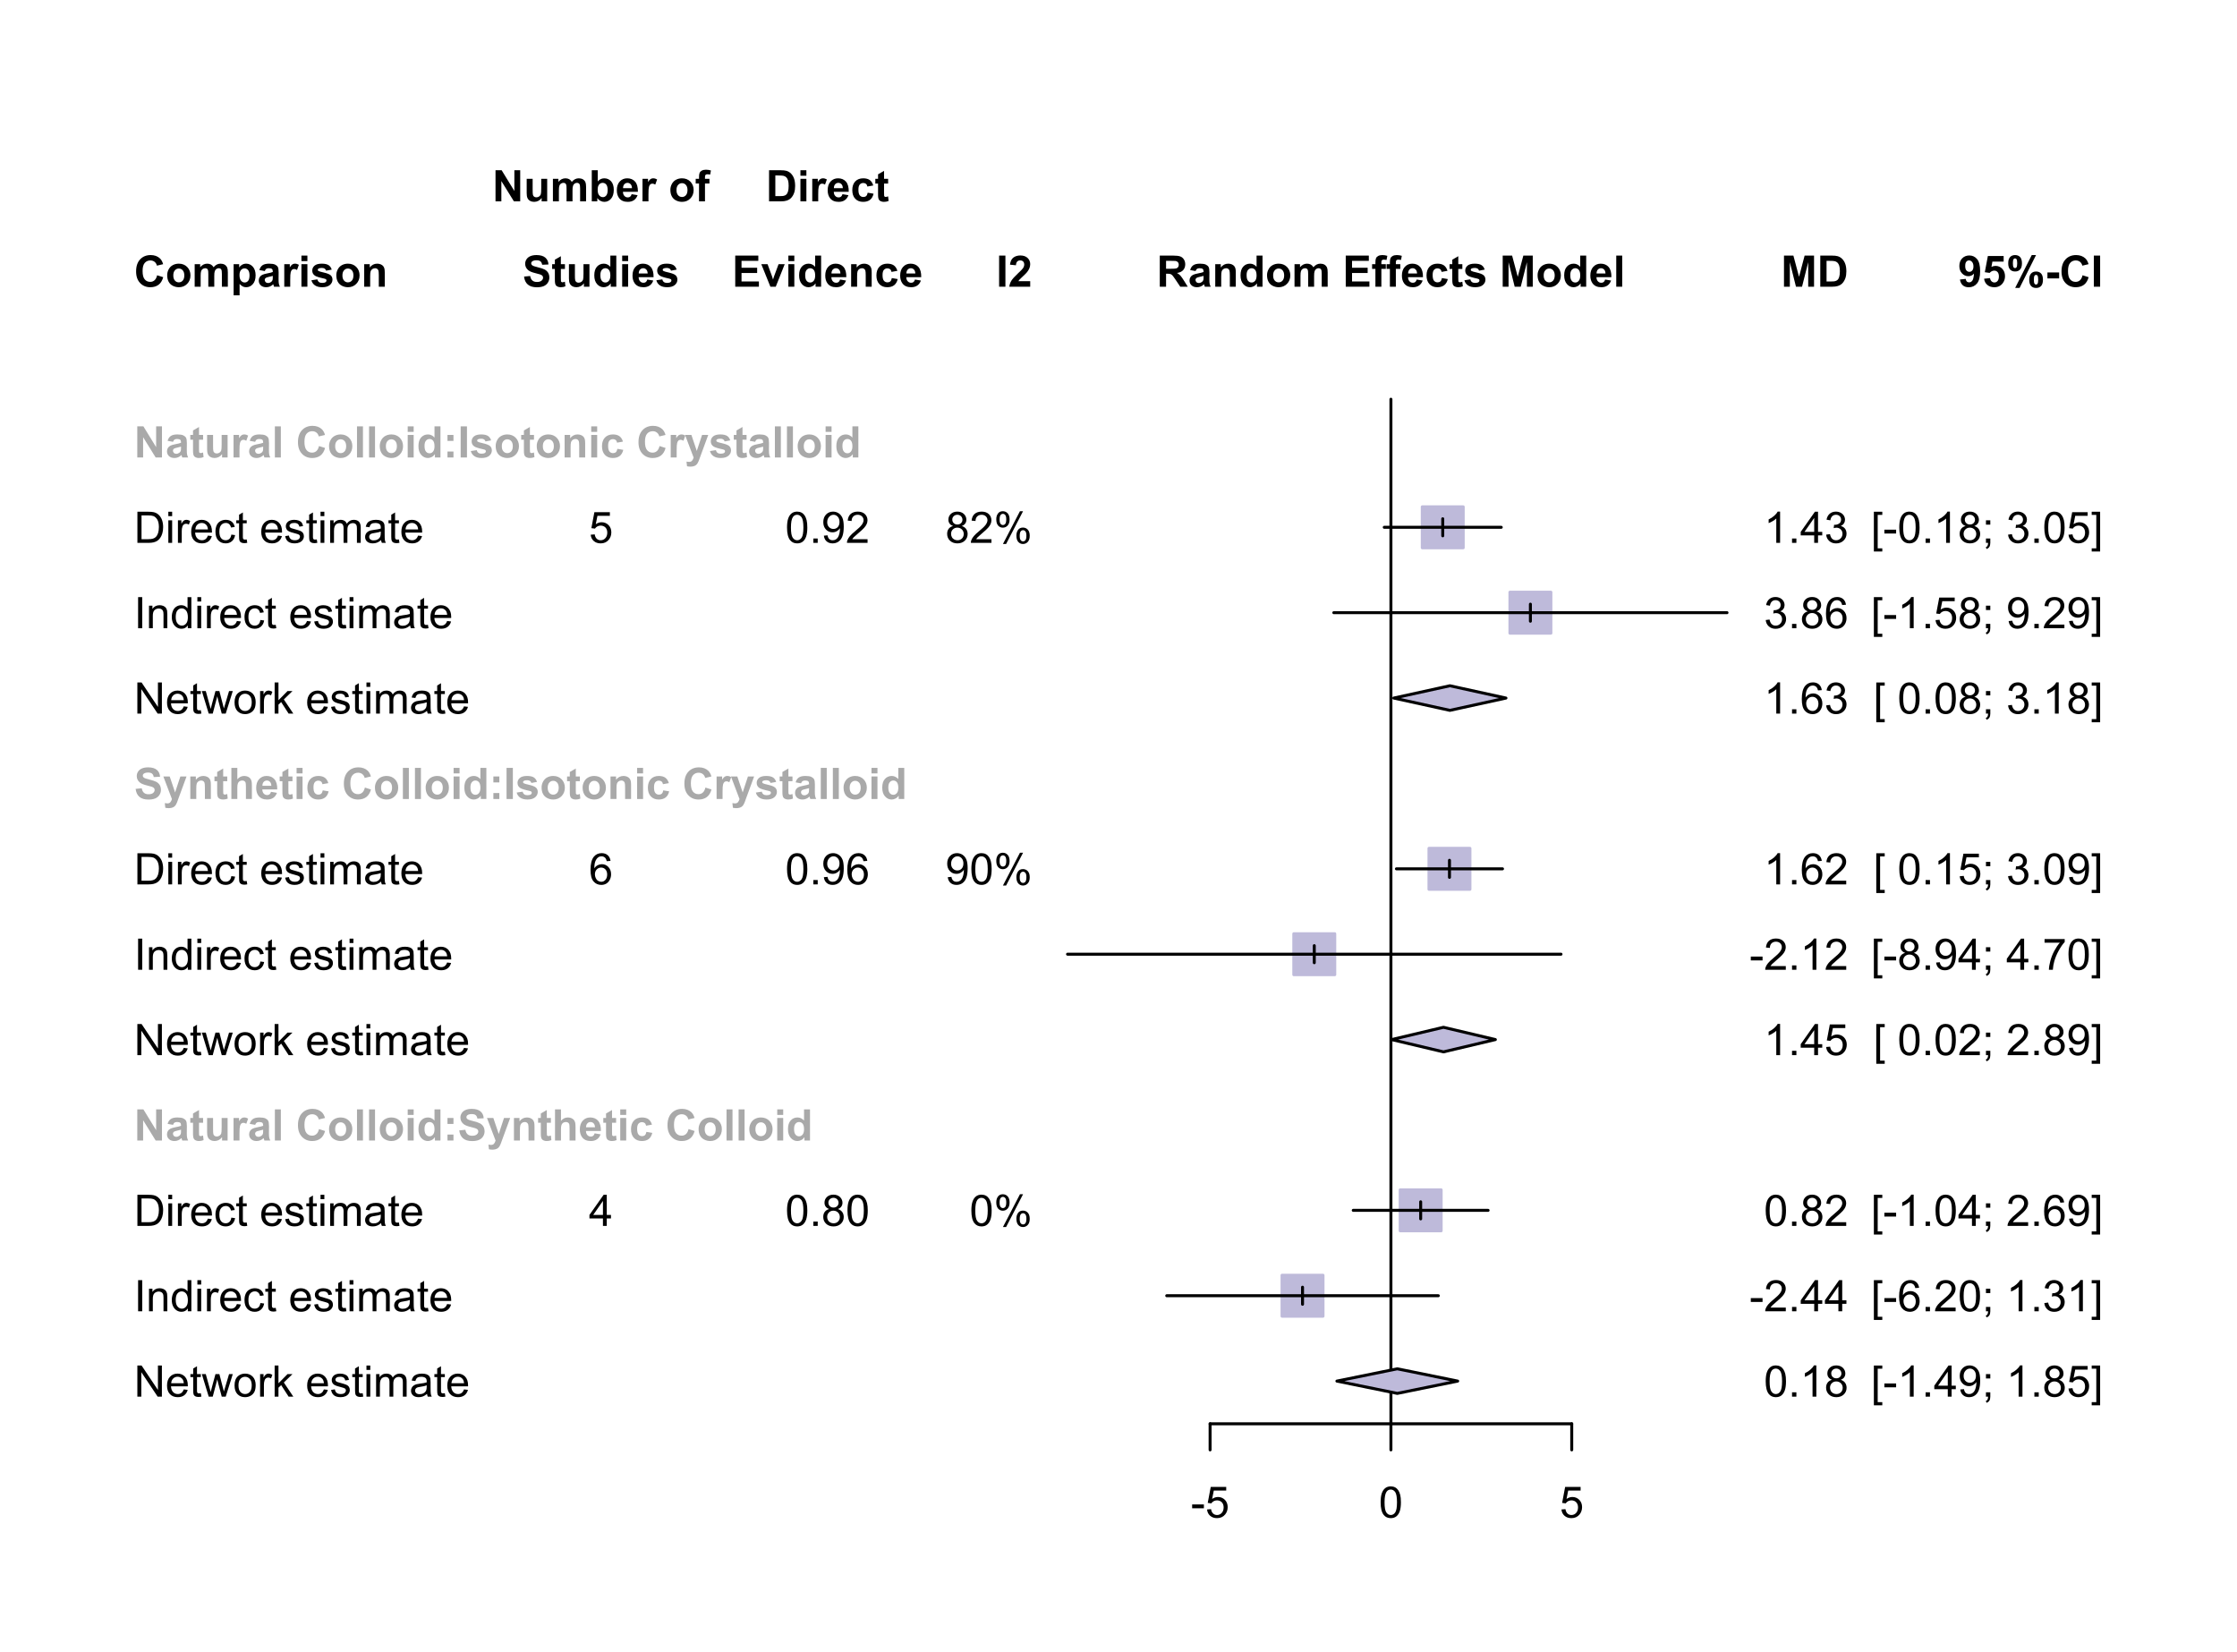 <?xml version="1.0" encoding="UTF-8"?>
<svg xmlns="http://www.w3.org/2000/svg" xmlns:xlink="http://www.w3.org/1999/xlink" width="566pt" height="418pt" viewBox="0 0 566 418" version="1.1">
<defs>
<g>
<symbol overflow="visible" id="glyph0-0">
<path style="stroke:none;" d="M 1.375 0 L 1.375 -6.875 L 6.875 -6.875 L 6.875 0 Z M 1.547 -0.172 L 6.703 -0.172 L 6.703 -6.703 L 1.547 -6.703 Z M 1.547 -0.172 "/>
</symbol>
<symbol overflow="visible" id="glyph0-1">
<path style="stroke:none;" d="M 5.84 -2.895 L 7.379 -2.406 C 7.137 -1.543 6.746 -0.906 6.199 -0.492 C 5.648 -0.078 4.949 0.129 4.109 0.133 C 3.059 0.129 2.199 -0.227 1.527 -0.938 C 0.852 -1.648 0.516 -2.625 0.52 -3.867 C 0.516 -5.176 0.855 -6.191 1.535 -6.918 C 2.211 -7.641 3.102 -8.004 4.207 -8.008 C 5.168 -8.004 5.949 -7.719 6.555 -7.156 C 6.91 -6.812 7.18 -6.328 7.359 -5.703 L 5.785 -5.328 C 5.688 -5.734 5.492 -6.059 5.199 -6.293 C 4.902 -6.527 4.547 -6.645 4.125 -6.648 C 3.539 -6.645 3.062 -6.434 2.703 -6.02 C 2.336 -5.598 2.156 -4.922 2.16 -3.984 C 2.156 -2.988 2.336 -2.277 2.695 -1.859 C 3.055 -1.434 3.52 -1.223 4.094 -1.227 C 4.512 -1.223 4.875 -1.359 5.184 -1.629 C 5.484 -1.895 5.703 -2.316 5.84 -2.895 Z M 5.84 -2.895 "/>
</symbol>
<symbol overflow="visible" id="glyph0-2">
<path style="stroke:none;" d="M 0.441 -2.934 C 0.438 -3.43 0.562 -3.914 0.809 -4.387 C 1.055 -4.855 1.402 -5.215 1.859 -5.461 C 2.309 -5.707 2.816 -5.828 3.379 -5.832 C 4.238 -5.828 4.945 -5.551 5.5 -4.992 C 6.051 -4.43 6.328 -3.719 6.328 -2.867 C 6.328 -2 6.047 -1.285 5.492 -0.723 C 4.93 -0.152 4.23 0.129 3.391 0.129 C 2.863 0.129 2.363 0.012 1.891 -0.223 C 1.414 -0.457 1.055 -0.801 0.809 -1.262 C 0.562 -1.715 0.438 -2.273 0.441 -2.934 Z M 1.988 -2.852 C 1.984 -2.285 2.121 -1.852 2.391 -1.551 C 2.656 -1.25 2.984 -1.102 3.383 -1.102 C 3.773 -1.102 4.105 -1.25 4.375 -1.551 C 4.637 -1.852 4.77 -2.289 4.773 -2.863 C 4.77 -3.418 4.637 -3.848 4.375 -4.148 C 4.105 -4.449 3.773 -4.598 3.383 -4.602 C 2.984 -4.598 2.656 -4.449 2.391 -4.148 C 2.121 -3.848 1.984 -3.414 1.988 -2.852 Z M 1.988 -2.852 "/>
</symbol>
<symbol overflow="visible" id="glyph0-3">
<path style="stroke:none;" d="M 0.676 -5.703 L 2.066 -5.703 L 2.066 -4.926 C 2.562 -5.527 3.156 -5.828 3.844 -5.832 C 4.211 -5.828 4.527 -5.754 4.797 -5.605 C 5.062 -5.453 5.281 -5.227 5.457 -4.926 C 5.703 -5.227 5.973 -5.453 6.266 -5.605 C 6.555 -5.754 6.867 -5.828 7.195 -5.832 C 7.613 -5.828 7.965 -5.746 8.258 -5.578 C 8.547 -5.406 8.766 -5.156 8.91 -4.828 C 9.012 -4.586 9.062 -4.191 9.066 -3.648 L 9.066 0 L 7.559 0 L 7.559 -3.262 C 7.559 -3.824 7.504 -4.188 7.402 -4.355 C 7.258 -4.566 7.043 -4.676 6.758 -4.68 C 6.543 -4.676 6.344 -4.609 6.16 -4.484 C 5.973 -4.352 5.84 -4.164 5.758 -3.918 C 5.672 -3.668 5.629 -3.273 5.633 -2.738 L 5.633 0 L 4.125 0 L 4.125 -3.125 C 4.125 -3.676 4.098 -4.035 4.043 -4.199 C 3.988 -4.359 3.902 -4.48 3.793 -4.559 C 3.676 -4.637 3.523 -4.676 3.336 -4.68 C 3.098 -4.676 2.891 -4.613 2.707 -4.488 C 2.52 -4.363 2.387 -4.18 2.309 -3.945 C 2.227 -3.707 2.184 -3.316 2.188 -2.773 L 2.188 0 L 0.676 0 Z M 0.676 -5.703 "/>
</symbol>
<symbol overflow="visible" id="glyph0-4">
<path style="stroke:none;" d="M 0.746 -5.703 L 2.152 -5.703 L 2.152 -4.867 C 2.332 -5.152 2.582 -5.383 2.895 -5.562 C 3.207 -5.738 3.551 -5.828 3.93 -5.832 C 4.59 -5.828 5.152 -5.57 5.617 -5.051 C 6.078 -4.531 6.309 -3.809 6.312 -2.883 C 6.309 -1.93 6.078 -1.188 5.613 -0.664 C 5.145 -0.133 4.578 0.129 3.922 0.129 C 3.602 0.129 3.316 0.066 3.062 -0.059 C 2.805 -0.184 2.535 -0.398 2.258 -0.703 L 2.258 2.172 L 0.746 2.172 Z M 2.238 -2.949 C 2.238 -2.305 2.363 -1.832 2.621 -1.527 C 2.871 -1.219 3.184 -1.066 3.551 -1.07 C 3.902 -1.066 4.191 -1.207 4.426 -1.492 C 4.652 -1.77 4.77 -2.23 4.773 -2.875 C 4.77 -3.469 4.648 -3.91 4.414 -4.203 C 4.172 -4.492 3.875 -4.641 3.523 -4.641 C 3.148 -4.641 2.844 -4.496 2.602 -4.211 C 2.359 -3.926 2.238 -3.504 2.238 -2.949 Z M 2.238 -2.949 "/>
</symbol>
<symbol overflow="visible" id="glyph0-5">
<path style="stroke:none;" d="M 1.918 -3.965 L 0.547 -4.211 C 0.695 -4.762 0.961 -5.168 1.34 -5.434 C 1.715 -5.695 2.273 -5.828 3.02 -5.832 C 3.688 -5.828 4.188 -5.75 4.52 -5.594 C 4.848 -5.434 5.082 -5.23 5.215 -4.984 C 5.348 -4.738 5.414 -4.289 5.418 -3.637 L 5.402 -1.875 C 5.402 -1.371 5.426 -1 5.473 -0.762 C 5.52 -0.523 5.609 -0.27 5.746 0 L 4.254 0 C 4.215 -0.098 4.164 -0.246 4.109 -0.445 C 4.078 -0.531 4.062 -0.59 4.055 -0.625 C 3.797 -0.371 3.52 -0.184 3.227 -0.059 C 2.934 0.066 2.621 0.129 2.289 0.129 C 1.699 0.129 1.234 -0.027 0.898 -0.348 C 0.555 -0.664 0.387 -1.07 0.391 -1.559 C 0.387 -1.879 0.465 -2.164 0.621 -2.418 C 0.777 -2.668 0.992 -2.863 1.27 -3 C 1.547 -3.133 1.945 -3.25 2.469 -3.352 C 3.172 -3.484 3.664 -3.605 3.938 -3.723 L 3.938 -3.871 C 3.938 -4.16 3.863 -4.367 3.723 -4.492 C 3.574 -4.613 3.305 -4.676 2.91 -4.68 C 2.641 -4.676 2.43 -4.621 2.281 -4.52 C 2.129 -4.41 2.008 -4.227 1.918 -3.965 Z M 3.938 -2.738 C 3.742 -2.668 3.434 -2.594 3.02 -2.508 C 2.598 -2.418 2.324 -2.328 2.195 -2.246 C 1.996 -2.102 1.898 -1.926 1.902 -1.715 C 1.898 -1.5 1.977 -1.316 2.137 -1.164 C 2.293 -1.008 2.492 -0.93 2.738 -0.934 C 3.008 -0.93 3.27 -1.02 3.52 -1.203 C 3.699 -1.336 3.82 -1.504 3.879 -1.703 C 3.918 -1.828 3.938 -2.074 3.938 -2.438 Z M 3.938 -2.738 "/>
</symbol>
<symbol overflow="visible" id="glyph0-6">
<path style="stroke:none;" d="M 2.234 0 L 0.727 0 L 0.727 -5.703 L 2.125 -5.703 L 2.125 -4.895 C 2.363 -5.273 2.578 -5.527 2.773 -5.648 C 2.961 -5.77 3.18 -5.828 3.426 -5.832 C 3.766 -5.828 4.098 -5.734 4.422 -5.547 L 3.953 -4.234 C 3.695 -4.395 3.457 -4.477 3.242 -4.48 C 3.027 -4.477 2.852 -4.418 2.707 -4.305 C 2.559 -4.184 2.441 -3.973 2.359 -3.672 C 2.273 -3.367 2.23 -2.73 2.234 -1.762 Z M 2.234 0 "/>
</symbol>
<symbol overflow="visible" id="glyph0-7">
<path style="stroke:none;" d="M 0.789 -6.477 L 0.789 -7.875 L 2.297 -7.875 L 2.297 -6.477 Z M 0.789 0 L 0.789 -5.703 L 2.297 -5.703 L 2.297 0 Z M 0.789 0 "/>
</symbol>
<symbol overflow="visible" id="glyph0-8">
<path style="stroke:none;" d="M 0.258 -1.629 L 1.773 -1.859 C 1.832 -1.562 1.961 -1.34 2.164 -1.188 C 2.359 -1.035 2.637 -0.961 2.992 -0.961 C 3.379 -0.961 3.672 -1.031 3.871 -1.176 C 4 -1.273 4.066 -1.406 4.07 -1.578 C 4.066 -1.688 4.031 -1.785 3.965 -1.863 C 3.887 -1.934 3.719 -2 3.461 -2.062 C 2.238 -2.328 1.465 -2.57 1.145 -2.797 C 0.691 -3.102 0.469 -3.531 0.469 -4.082 C 0.469 -4.574 0.66 -4.988 1.051 -5.328 C 1.438 -5.66 2.043 -5.828 2.867 -5.832 C 3.645 -5.828 4.227 -5.703 4.609 -5.449 C 4.988 -5.195 5.25 -4.82 5.391 -4.324 L 3.969 -4.062 C 3.906 -4.281 3.793 -4.453 3.621 -4.57 C 3.449 -4.688 3.207 -4.746 2.895 -4.75 C 2.496 -4.746 2.211 -4.691 2.039 -4.582 C 1.922 -4.504 1.863 -4.398 1.867 -4.273 C 1.863 -4.164 1.914 -4.074 2.02 -4 C 2.152 -3.898 2.621 -3.758 3.43 -3.578 C 4.23 -3.395 4.793 -3.172 5.113 -2.906 C 5.426 -2.637 5.582 -2.262 5.586 -1.781 C 5.582 -1.258 5.363 -0.809 4.93 -0.434 C 4.488 -0.059 3.844 0.129 2.992 0.129 C 2.215 0.129 1.602 -0.027 1.148 -0.344 C 0.695 -0.656 0.398 -1.086 0.258 -1.629 Z M 0.258 -1.629 "/>
</symbol>
<symbol overflow="visible" id="glyph0-9">
<path style="stroke:none;" d="M 5.977 0 L 4.469 0 L 4.469 -2.91 C 4.465 -3.523 4.434 -3.922 4.371 -4.105 C 4.305 -4.285 4.199 -4.426 4.055 -4.527 C 3.91 -4.625 3.734 -4.676 3.535 -4.68 C 3.27 -4.676 3.035 -4.605 2.828 -4.465 C 2.621 -4.32 2.48 -4.129 2.402 -3.895 C 2.324 -3.656 2.285 -3.219 2.289 -2.582 L 2.289 0 L 0.777 0 L 0.777 -5.703 L 2.18 -5.703 L 2.18 -4.867 C 2.676 -5.508 3.301 -5.828 4.062 -5.832 C 4.391 -5.828 4.695 -5.77 4.973 -5.652 C 5.246 -5.531 5.453 -5.379 5.598 -5.191 C 5.738 -5.004 5.84 -4.793 5.895 -4.559 C 5.949 -4.324 5.977 -3.984 5.977 -3.547 Z M 5.977 0 "/>
</symbol>
<symbol overflow="visible" id="glyph0-10">
<path style="stroke:none;" d="M 0.816 0 L 0.816 -7.875 L 2.363 -7.875 L 5.586 -2.617 L 5.586 -7.875 L 7.062 -7.875 L 7.062 0 L 5.469 0 L 2.293 -5.133 L 2.293 0 Z M 0.816 0 "/>
</symbol>
<symbol overflow="visible" id="glyph0-11">
<path style="stroke:none;" d="M 3.406 -5.703 L 3.406 -4.5 L 2.375 -4.5 L 2.375 -2.203 C 2.371 -1.734 2.383 -1.461 2.402 -1.387 C 2.422 -1.309 2.465 -1.246 2.535 -1.195 C 2.602 -1.145 2.688 -1.117 2.793 -1.121 C 2.93 -1.117 3.133 -1.168 3.398 -1.266 L 3.527 -0.098 C 3.176 0.055 2.777 0.129 2.336 0.129 C 2.062 0.129 1.816 0.086 1.602 -0.008 C 1.379 -0.094 1.219 -0.211 1.121 -0.359 C 1.016 -0.5 0.945 -0.699 0.906 -0.949 C 0.871 -1.125 0.855 -1.48 0.859 -2.016 L 0.859 -4.5 L 0.168 -4.5 L 0.168 -5.703 L 0.859 -5.703 L 0.859 -6.836 L 2.375 -7.719 L 2.375 -5.703 Z M 3.406 -5.703 "/>
</symbol>
<symbol overflow="visible" id="glyph0-12">
<path style="stroke:none;" d="M 4.543 0 L 4.543 -0.855 C 4.332 -0.551 4.062 -0.309 3.727 -0.133 C 3.387 0.043 3.027 0.129 2.652 0.129 C 2.266 0.129 1.922 0.047 1.621 -0.121 C 1.312 -0.289 1.094 -0.527 0.961 -0.832 C 0.824 -1.137 0.754 -1.555 0.758 -2.094 L 0.758 -5.703 L 2.266 -5.703 L 2.266 -3.082 C 2.262 -2.277 2.289 -1.785 2.348 -1.605 C 2.402 -1.426 2.504 -1.281 2.652 -1.176 C 2.797 -1.07 2.984 -1.02 3.211 -1.02 C 3.469 -1.02 3.699 -1.09 3.902 -1.23 C 4.105 -1.371 4.246 -1.547 4.324 -1.758 C 4.398 -1.969 4.434 -2.48 4.438 -3.297 L 4.438 -5.703 L 5.945 -5.703 L 5.945 0 Z M 4.543 0 "/>
</symbol>
<symbol overflow="visible" id="glyph0-13">
<path style="stroke:none;" d="M 0.789 0 L 0.789 -7.875 L 2.297 -7.875 L 2.297 0 Z M 0.789 0 "/>
</symbol>
<symbol overflow="visible" id="glyph0-14">
<path style="stroke:none;" d=""/>
</symbol>
<symbol overflow="visible" id="glyph0-15">
<path style="stroke:none;" d="M 6.02 0 L 4.617 0 L 4.617 -0.836 C 4.383 -0.508 4.105 -0.266 3.793 -0.109 C 3.473 0.051 3.156 0.129 2.836 0.129 C 2.18 0.129 1.617 -0.133 1.152 -0.664 C 0.684 -1.188 0.449 -1.926 0.453 -2.875 C 0.449 -3.84 0.676 -4.574 1.133 -5.078 C 1.586 -5.578 2.164 -5.828 2.859 -5.832 C 3.492 -5.828 4.043 -5.566 4.512 -5.039 L 4.512 -7.875 L 6.02 -7.875 Z M 1.992 -2.977 C 1.992 -2.367 2.074 -1.926 2.246 -1.656 C 2.484 -1.258 2.824 -1.059 3.266 -1.062 C 3.609 -1.059 3.906 -1.207 4.148 -1.504 C 4.391 -1.797 4.512 -2.238 4.516 -2.832 C 4.512 -3.48 4.395 -3.953 4.16 -4.246 C 3.926 -4.531 3.621 -4.676 3.254 -4.68 C 2.895 -4.676 2.598 -4.531 2.355 -4.25 C 2.113 -3.961 1.992 -3.539 1.992 -2.977 Z M 1.992 -2.977 "/>
</symbol>
<symbol overflow="visible" id="glyph0-16">
<path style="stroke:none;" d="M 1.078 -4.195 L 1.078 -5.703 L 2.59 -5.703 L 2.59 -4.195 Z M 1.078 0 L 1.078 -1.508 L 2.59 -1.508 L 2.59 0 Z M 1.078 0 "/>
</symbol>
<symbol overflow="visible" id="glyph0-17">
<path style="stroke:none;" d="M 0.75 0 L 0.75 -7.875 L 2.344 -7.875 L 2.344 0 Z M 0.75 0 "/>
</symbol>
<symbol overflow="visible" id="glyph0-18">
<path style="stroke:none;" d="M 5.762 -4.016 L 4.273 -3.75 C 4.219 -4.047 4.105 -4.27 3.934 -4.418 C 3.754 -4.566 3.523 -4.641 3.242 -4.645 C 2.863 -4.641 2.566 -4.512 2.344 -4.254 C 2.117 -3.996 2.004 -3.562 2.008 -2.953 C 2.004 -2.273 2.117 -1.793 2.348 -1.52 C 2.574 -1.238 2.879 -1.102 3.266 -1.102 C 3.547 -1.102 3.781 -1.18 3.969 -1.344 C 4.148 -1.504 4.277 -1.785 4.355 -2.188 L 5.84 -1.934 C 5.684 -1.254 5.387 -0.738 4.953 -0.391 C 4.512 -0.043 3.926 0.129 3.195 0.129 C 2.359 0.129 1.695 -0.133 1.199 -0.66 C 0.703 -1.184 0.457 -1.914 0.457 -2.848 C 0.457 -3.785 0.703 -4.516 1.203 -5.043 C 1.695 -5.566 2.371 -5.828 3.223 -5.832 C 3.918 -5.828 4.469 -5.68 4.879 -5.383 C 5.289 -5.082 5.582 -4.625 5.762 -4.016 Z M 5.762 -4.016 "/>
</symbol>
<symbol overflow="visible" id="glyph0-19">
<path style="stroke:none;" d="M 0.074 -5.703 L 1.68 -5.703 L 3.047 -1.656 L 4.379 -5.703 L 5.941 -5.703 L 3.926 -0.215 L 3.566 0.777 C 3.43 1.109 3.305 1.363 3.188 1.539 C 3.066 1.715 2.926 1.859 2.773 1.969 C 2.613 2.078 2.422 2.16 2.199 2.223 C 1.969 2.281 1.715 2.312 1.43 2.316 C 1.137 2.312 0.852 2.281 0.574 2.223 L 0.441 1.043 C 0.676 1.09 0.891 1.113 1.078 1.113 C 1.43 1.113 1.688 1.008 1.855 0.801 C 2.023 0.594 2.152 0.332 2.246 0.016 Z M 0.074 -5.703 "/>
</symbol>
<symbol overflow="visible" id="glyph0-20">
<path style="stroke:none;" d="M 0.398 -2.562 L 1.945 -2.711 C 2.039 -2.191 2.227 -1.809 2.512 -1.566 C 2.793 -1.32 3.176 -1.199 3.664 -1.203 C 4.172 -1.199 4.559 -1.309 4.82 -1.527 C 5.078 -1.742 5.207 -1.996 5.211 -2.289 C 5.207 -2.473 5.152 -2.629 5.047 -2.762 C 4.934 -2.891 4.742 -3.008 4.473 -3.105 C 4.285 -3.168 3.863 -3.281 3.203 -3.449 C 2.348 -3.656 1.75 -3.914 1.406 -4.227 C 0.922 -4.656 0.68 -5.188 0.684 -5.812 C 0.68 -6.211 0.793 -6.586 1.023 -6.938 C 1.246 -7.285 1.574 -7.551 2.004 -7.734 C 2.434 -7.914 2.949 -8.004 3.555 -8.008 C 4.543 -8.004 5.285 -7.785 5.785 -7.355 C 6.281 -6.918 6.547 -6.344 6.574 -5.625 L 4.984 -5.555 C 4.914 -5.957 4.77 -6.246 4.547 -6.426 C 4.32 -6.602 3.984 -6.691 3.539 -6.691 C 3.078 -6.691 2.715 -6.594 2.453 -6.406 C 2.285 -6.281 2.203 -6.121 2.203 -5.918 C 2.203 -5.73 2.281 -5.57 2.438 -5.441 C 2.637 -5.27 3.121 -5.094 3.898 -4.914 C 4.668 -4.73 5.242 -4.543 5.613 -4.348 C 5.984 -4.152 6.273 -3.883 6.484 -3.547 C 6.691 -3.203 6.797 -2.785 6.801 -2.293 C 6.797 -1.84 6.672 -1.418 6.422 -1.023 C 6.172 -0.629 5.816 -0.336 5.359 -0.145 C 4.898 0.047 4.328 0.141 3.648 0.141 C 2.648 0.141 1.883 -0.09 1.352 -0.551 C 0.816 -1.012 0.5 -1.68 0.398 -2.562 Z M 0.398 -2.562 "/>
</symbol>
<symbol overflow="visible" id="glyph0-21">
<path style="stroke:none;" d="M 2.293 -7.875 L 2.293 -4.98 C 2.777 -5.547 3.359 -5.828 4.039 -5.832 C 4.383 -5.828 4.695 -5.766 4.977 -5.637 C 5.254 -5.508 5.465 -5.344 5.609 -5.145 C 5.746 -4.941 5.844 -4.719 5.898 -4.477 C 5.949 -4.234 5.977 -3.855 5.977 -3.348 L 5.977 0 L 4.469 0 L 4.469 -3.012 C 4.465 -3.609 4.438 -3.988 4.383 -4.152 C 4.324 -4.312 4.223 -4.441 4.078 -4.535 C 3.934 -4.629 3.75 -4.676 3.535 -4.68 C 3.277 -4.676 3.055 -4.613 2.859 -4.496 C 2.664 -4.371 2.52 -4.188 2.43 -3.945 C 2.336 -3.695 2.289 -3.336 2.293 -2.859 L 2.293 0 L 0.785 0 L 0.785 -7.875 Z M 2.293 -7.875 "/>
</symbol>
<symbol overflow="visible" id="glyph0-22">
<path style="stroke:none;" d="M 4.094 -1.816 L 5.598 -1.562 C 5.398 -1.008 5.094 -0.586 4.68 -0.301 C 4.262 -0.012 3.742 0.129 3.117 0.129 C 2.125 0.129 1.391 -0.195 0.914 -0.844 C 0.535 -1.359 0.344 -2.012 0.348 -2.809 C 0.344 -3.75 0.594 -4.492 1.09 -5.027 C 1.582 -5.562 2.207 -5.828 2.965 -5.832 C 3.812 -5.828 4.48 -5.551 4.973 -4.992 C 5.461 -4.43 5.695 -3.57 5.676 -2.418 L 1.895 -2.418 C 1.902 -1.969 2.027 -1.621 2.262 -1.371 C 2.492 -1.121 2.781 -0.996 3.133 -1 C 3.363 -0.996 3.562 -1.059 3.727 -1.191 C 3.887 -1.316 4.008 -1.527 4.094 -1.816 Z M 4.18 -3.34 C 4.164 -3.777 4.051 -4.109 3.84 -4.336 C 3.621 -4.562 3.359 -4.676 3.055 -4.68 C 2.723 -4.676 2.453 -4.555 2.238 -4.32 C 2.023 -4.074 1.918 -3.75 1.922 -3.34 Z M 4.18 -3.34 "/>
</symbol>
<symbol overflow="visible" id="glyph0-23">
<path style="stroke:none;" d="M 0.727 0 L 0.727 -7.875 L 2.234 -7.875 L 2.234 -5.039 C 2.695 -5.566 3.25 -5.828 3.891 -5.832 C 4.582 -5.828 5.156 -5.578 5.613 -5.078 C 6.066 -4.574 6.293 -3.852 6.297 -2.91 C 6.293 -1.934 6.059 -1.184 5.598 -0.66 C 5.129 -0.133 4.566 0.129 3.91 0.129 C 3.582 0.129 3.262 0.051 2.945 -0.113 C 2.625 -0.273 2.352 -0.516 2.125 -0.836 L 2.125 0 Z M 2.223 -2.977 C 2.219 -2.383 2.312 -1.945 2.504 -1.664 C 2.762 -1.262 3.109 -1.059 3.547 -1.062 C 3.875 -1.059 4.16 -1.203 4.395 -1.488 C 4.629 -1.773 4.746 -2.223 4.75 -2.836 C 4.746 -3.484 4.629 -3.953 4.395 -4.246 C 4.156 -4.531 3.852 -4.676 3.484 -4.68 C 3.121 -4.676 2.82 -4.535 2.582 -4.258 C 2.34 -3.973 2.219 -3.547 2.223 -2.977 Z M 2.223 -2.977 "/>
</symbol>
<symbol overflow="visible" id="glyph0-24">
<path style="stroke:none;" d="M 0.129 -5.703 L 0.969 -5.703 L 0.969 -6.133 C 0.965 -6.609 1.016 -6.969 1.121 -7.207 C 1.219 -7.441 1.406 -7.633 1.684 -7.785 C 1.953 -7.93 2.301 -8.004 2.723 -8.008 C 3.148 -8.004 3.57 -7.941 3.984 -7.816 L 3.781 -6.762 C 3.539 -6.816 3.309 -6.844 3.09 -6.848 C 2.867 -6.844 2.711 -6.793 2.617 -6.695 C 2.52 -6.59 2.473 -6.395 2.477 -6.105 L 2.477 -5.703 L 3.605 -5.703 L 3.605 -4.516 L 2.477 -4.516 L 2.477 0 L 0.969 0 L 0.969 -4.516 L 0.129 -4.516 Z M 0.129 -5.703 "/>
</symbol>
<symbol overflow="visible" id="glyph0-25">
<path style="stroke:none;" d="M 0.801 0 L 0.801 -7.875 L 6.641 -7.875 L 6.641 -6.543 L 2.391 -6.543 L 2.391 -4.797 L 6.344 -4.797 L 6.344 -3.469 L 2.391 -3.469 L 2.391 -1.328 L 6.789 -1.328 L 6.789 0 Z M 0.801 0 "/>
</symbol>
<symbol overflow="visible" id="glyph0-26">
<path style="stroke:none;" d="M 2.359 0 L 0.059 -5.703 L 1.645 -5.703 L 2.719 -2.793 L 3.031 -1.82 C 3.109 -2.066 3.16 -2.23 3.184 -2.309 C 3.23 -2.469 3.285 -2.629 3.348 -2.793 L 4.43 -5.703 L 5.984 -5.703 L 3.719 0 Z M 2.359 0 "/>
</symbol>
<symbol overflow="visible" id="glyph0-27">
<path style="stroke:none;" d="M 0.797 -7.875 L 3.699 -7.875 C 4.352 -7.875 4.852 -7.824 5.199 -7.723 C 5.656 -7.586 6.051 -7.344 6.383 -6.996 C 6.711 -6.648 6.965 -6.223 7.137 -5.723 C 7.309 -5.219 7.395 -4.598 7.395 -3.863 C 7.395 -3.211 7.312 -2.652 7.156 -2.188 C 6.953 -1.609 6.672 -1.148 6.312 -0.797 C 6.031 -0.523 5.66 -0.312 5.195 -0.168 C 4.84 -0.055 4.371 0 3.785 0 L 0.797 0 Z M 2.383 -6.543 L 2.383 -1.328 L 3.57 -1.328 C 4.012 -1.324 4.332 -1.348 4.531 -1.402 C 4.789 -1.465 5.004 -1.574 5.176 -1.73 C 5.34 -1.879 5.48 -2.133 5.59 -2.488 C 5.699 -2.84 5.754 -3.32 5.754 -3.93 C 5.754 -4.535 5.699 -5.004 5.59 -5.332 C 5.48 -5.656 5.328 -5.91 5.141 -6.094 C 4.945 -6.277 4.703 -6.402 4.406 -6.469 C 4.18 -6.516 3.742 -6.539 3.098 -6.543 Z M 2.383 -6.543 "/>
</symbol>
<symbol overflow="visible" id="glyph0-28">
<path style="stroke:none;" d="M 5.562 -1.402 L 5.562 0 L 0.273 0 C 0.328 -0.531 0.5 -1.031 0.789 -1.508 C 1.074 -1.977 1.641 -2.605 2.488 -3.395 C 3.164 -4.023 3.582 -4.453 3.738 -4.684 C 3.945 -4.992 4.047 -5.301 4.051 -5.609 C 4.047 -5.941 3.957 -6.199 3.777 -6.383 C 3.594 -6.562 3.344 -6.656 3.031 -6.656 C 2.711 -6.656 2.461 -6.559 2.277 -6.371 C 2.09 -6.176 1.98 -5.863 1.953 -5.426 L 0.453 -5.574 C 0.539 -6.402 0.82 -7 1.293 -7.363 C 1.766 -7.723 2.355 -7.902 3.066 -7.906 C 3.84 -7.902 4.453 -7.695 4.898 -7.277 C 5.34 -6.855 5.559 -6.332 5.562 -5.715 C 5.559 -5.355 5.496 -5.02 5.371 -4.703 C 5.242 -4.379 5.043 -4.043 4.77 -3.695 C 4.586 -3.461 4.254 -3.125 3.781 -2.691 C 3.301 -2.25 3 -1.961 2.875 -1.82 C 2.746 -1.676 2.645 -1.535 2.566 -1.402 Z M 5.562 -1.402 "/>
</symbol>
<symbol overflow="visible" id="glyph0-29">
<path style="stroke:none;" d="M 0.805 0 L 0.805 -7.875 L 4.152 -7.875 C 4.992 -7.875 5.602 -7.801 5.984 -7.66 C 6.363 -7.516 6.672 -7.266 6.902 -6.906 C 7.129 -6.543 7.242 -6.129 7.246 -5.668 C 7.242 -5.074 7.066 -4.586 6.723 -4.203 C 6.371 -3.812 5.855 -3.57 5.168 -3.477 C 5.512 -3.273 5.793 -3.055 6.02 -2.812 C 6.238 -2.57 6.539 -2.145 6.922 -1.535 L 7.883 0 L 5.984 0 L 4.836 -1.715 C 4.422 -2.324 4.145 -2.711 3.996 -2.871 C 3.844 -3.027 3.684 -3.137 3.516 -3.199 C 3.348 -3.258 3.082 -3.285 2.719 -3.289 L 2.395 -3.289 L 2.395 0 Z M 2.395 -4.543 L 3.57 -4.543 C 4.328 -4.539 4.805 -4.574 5 -4.641 C 5.188 -4.703 5.336 -4.812 5.445 -4.973 C 5.551 -5.129 5.605 -5.324 5.609 -5.562 C 5.605 -5.824 5.535 -6.039 5.395 -6.203 C 5.25 -6.363 5.051 -6.469 4.797 -6.516 C 4.664 -6.531 4.277 -6.539 3.637 -6.543 L 2.395 -6.543 Z M 2.395 -4.543 "/>
</symbol>
<symbol overflow="visible" id="glyph0-30">
<path style="stroke:none;" d="M 0.777 0 L 0.777 -7.875 L 3.156 -7.875 L 4.586 -2.504 L 6 -7.875 L 8.383 -7.875 L 8.383 0 L 6.906 0 L 6.906 -6.199 L 5.344 0 L 3.812 0 L 2.258 -6.199 L 2.258 0 Z M 0.777 0 "/>
</symbol>
<symbol overflow="visible" id="glyph0-31">
<path style="stroke:none;" d="M 0.5 -1.82 L 1.961 -1.98 C 1.996 -1.684 2.09 -1.461 2.238 -1.32 C 2.387 -1.172 2.586 -1.102 2.836 -1.105 C 3.148 -1.102 3.41 -1.246 3.629 -1.535 C 3.844 -1.82 3.984 -2.414 4.051 -3.32 C 3.668 -2.879 3.195 -2.66 2.625 -2.66 C 2.004 -2.66 1.469 -2.898 1.02 -3.375 C 0.57 -3.852 0.344 -4.473 0.348 -5.242 C 0.344 -6.039 0.582 -6.684 1.059 -7.172 C 1.531 -7.66 2.137 -7.902 2.875 -7.906 C 3.668 -7.902 4.324 -7.594 4.84 -6.98 C 5.352 -6.359 5.605 -5.344 5.609 -3.93 C 5.605 -2.488 5.34 -1.449 4.809 -0.816 C 4.273 -0.176 3.578 0.141 2.723 0.141 C 2.105 0.141 1.609 -0.023 1.23 -0.352 C 0.848 -0.68 0.602 -1.168 0.5 -1.82 Z M 3.914 -5.117 C 3.914 -5.602 3.801 -5.98 3.578 -6.25 C 3.352 -6.52 3.094 -6.656 2.805 -6.656 C 2.52 -6.656 2.285 -6.543 2.105 -6.324 C 1.918 -6.098 1.828 -5.738 1.832 -5.242 C 1.828 -4.73 1.93 -4.355 2.133 -4.121 C 2.332 -3.879 2.582 -3.762 2.883 -3.766 C 3.172 -3.762 3.414 -3.875 3.617 -4.109 C 3.812 -4.336 3.914 -4.672 3.914 -5.117 Z M 3.914 -5.117 "/>
</symbol>
<symbol overflow="visible" id="glyph0-32">
<path style="stroke:none;" d="M 0.488 -2.023 L 1.992 -2.18 C 2.035 -1.84 2.16 -1.57 2.375 -1.371 C 2.582 -1.172 2.828 -1.07 3.105 -1.074 C 3.418 -1.07 3.684 -1.199 3.906 -1.457 C 4.121 -1.711 4.23 -2.098 4.234 -2.617 C 4.23 -3.098 4.121 -3.461 3.906 -3.703 C 3.688 -3.945 3.406 -4.066 3.062 -4.066 C 2.625 -4.066 2.234 -3.875 1.895 -3.492 L 0.672 -3.668 L 1.445 -7.766 L 5.438 -7.766 L 5.438 -6.355 L 2.59 -6.355 L 2.352 -5.016 C 2.688 -5.184 3.031 -5.266 3.383 -5.27 C 4.047 -5.266 4.617 -5.023 5.086 -4.539 C 5.551 -4.051 5.781 -3.418 5.785 -2.641 C 5.781 -1.992 5.594 -1.414 5.219 -0.906 C 4.707 -0.215 3.996 0.129 3.09 0.133 C 2.359 0.129 1.77 -0.062 1.312 -0.449 C 0.852 -0.836 0.574 -1.359 0.488 -2.023 Z M 0.488 -2.023 "/>
</symbol>
<symbol overflow="visible" id="glyph0-33">
<path style="stroke:none;" d="M 0.477 -5.93 C 0.473 -6.633 0.629 -7.152 0.941 -7.496 C 1.25 -7.832 1.672 -8.004 2.203 -8.008 C 2.75 -8.004 3.176 -7.836 3.488 -7.5 C 3.793 -7.16 3.949 -6.637 3.953 -5.93 C 3.949 -5.223 3.793 -4.699 3.488 -4.359 C 3.176 -4.02 2.758 -3.848 2.23 -3.852 C 1.68 -3.848 1.25 -4.02 0.941 -4.359 C 0.629 -4.695 0.473 -5.219 0.477 -5.93 Z M 1.656 -5.941 C 1.652 -5.426 1.711 -5.082 1.832 -4.91 C 1.918 -4.777 2.043 -4.711 2.203 -4.715 C 2.363 -4.711 2.488 -4.777 2.578 -4.91 C 2.691 -5.082 2.746 -5.426 2.75 -5.941 C 2.746 -6.449 2.691 -6.789 2.578 -6.965 C 2.488 -7.094 2.363 -7.16 2.203 -7.164 C 2.043 -7.16 1.918 -7.098 1.832 -6.973 C 1.711 -6.793 1.652 -6.449 1.656 -5.941 Z M 3.352 0.301 L 2.234 0.301 L 6.43 -8.008 L 7.516 -8.008 Z M 5.789 -1.766 C 5.789 -2.469 5.941 -2.992 6.254 -3.332 C 6.559 -3.672 6.984 -3.844 7.523 -3.844 C 8.062 -3.844 8.488 -3.672 8.801 -3.332 C 9.109 -2.992 9.262 -2.469 9.266 -1.766 C 9.262 -1.055 9.109 -0.531 8.801 -0.191 C 8.488 0.148 8.066 0.316 7.539 0.316 C 6.988 0.316 6.559 0.148 6.254 -0.191 C 5.941 -0.531 5.789 -1.055 5.789 -1.766 Z M 6.965 -1.773 C 6.961 -1.258 7.02 -0.914 7.145 -0.746 C 7.23 -0.609 7.355 -0.543 7.516 -0.547 C 7.676 -0.543 7.797 -0.609 7.883 -0.742 C 8 -0.914 8.062 -1.258 8.062 -1.773 C 8.062 -2.281 8.004 -2.625 7.891 -2.805 C 7.801 -2.93 7.676 -2.992 7.516 -2.996 C 7.352 -2.992 7.227 -2.93 7.145 -2.805 C 7.02 -2.625 6.961 -2.281 6.965 -1.773 Z M 6.965 -1.773 "/>
</symbol>
<symbol overflow="visible" id="glyph0-34">
<path style="stroke:none;" d="M 0.617 -2.102 L 0.617 -3.609 L 3.582 -3.609 L 3.582 -2.102 Z M 0.617 -2.102 "/>
</symbol>
<symbol overflow="visible" id="glyph1-0">
<path style="stroke:none;" d="M 1.375 0 L 1.375 -6.875 L 6.875 -6.875 L 6.875 0 Z M 1.547 -0.172 L 6.703 -0.172 L 6.703 -6.703 L 1.547 -6.703 Z M 1.547 -0.172 "/>
</symbol>
<symbol overflow="visible" id="glyph1-1">
<path style="stroke:none;" d="M 0.848 0 L 0.848 -7.875 L 3.562 -7.875 C 4.172 -7.875 4.637 -7.836 4.961 -7.762 C 5.41 -7.656 5.797 -7.469 6.117 -7.195 C 6.531 -6.844 6.84 -6.395 7.051 -5.852 C 7.254 -5.301 7.359 -4.676 7.359 -3.98 C 7.359 -3.379 7.289 -2.848 7.148 -2.387 C 7.008 -1.922 6.828 -1.543 6.609 -1.242 C 6.391 -0.938 6.152 -0.699 5.895 -0.527 C 5.633 -0.355 5.316 -0.223 4.953 -0.133 C 4.586 -0.043 4.168 0 3.691 0 Z M 1.891 -0.93 L 3.57 -0.93 C 4.086 -0.926 4.496 -0.973 4.793 -1.074 C 5.09 -1.168 5.324 -1.305 5.5 -1.484 C 5.746 -1.727 5.938 -2.059 6.078 -2.477 C 6.211 -2.895 6.281 -3.402 6.285 -3.996 C 6.281 -4.816 6.145 -5.449 5.879 -5.895 C 5.605 -6.336 5.277 -6.633 4.895 -6.785 C 4.609 -6.891 4.16 -6.941 3.547 -6.945 L 1.891 -6.945 Z M 1.891 -0.93 "/>
</symbol>
<symbol overflow="visible" id="glyph1-2">
<path style="stroke:none;" d="M 0.73 -6.762 L 0.73 -7.875 L 1.695 -7.875 L 1.695 -6.762 Z M 0.73 0 L 0.73 -5.703 L 1.695 -5.703 L 1.695 0 Z M 0.73 0 "/>
</symbol>
<symbol overflow="visible" id="glyph1-3">
<path style="stroke:none;" d="M 0.715 0 L 0.715 -5.703 L 1.586 -5.703 L 1.586 -4.84 C 1.805 -5.242 2.008 -5.508 2.199 -5.637 C 2.383 -5.766 2.59 -5.828 2.82 -5.832 C 3.141 -5.828 3.473 -5.727 3.812 -5.523 L 3.48 -4.625 C 3.242 -4.762 3.004 -4.832 2.773 -4.836 C 2.555 -4.832 2.363 -4.77 2.199 -4.645 C 2.027 -4.516 1.91 -4.34 1.844 -4.113 C 1.73 -3.77 1.676 -3.391 1.68 -2.984 L 1.68 0 Z M 0.715 0 "/>
</symbol>
<symbol overflow="visible" id="glyph1-4">
<path style="stroke:none;" d="M 4.629 -1.836 L 5.629 -1.715 C 5.469 -1.125 5.176 -0.672 4.75 -0.352 C 4.324 -0.031 3.781 0.129 3.121 0.129 C 2.281 0.129 1.617 -0.125 1.133 -0.641 C 0.641 -1.152 0.398 -1.875 0.402 -2.805 C 0.398 -3.762 0.645 -4.504 1.145 -5.035 C 1.637 -5.562 2.277 -5.828 3.066 -5.832 C 3.824 -5.828 4.449 -5.57 4.934 -5.051 C 5.418 -4.531 5.66 -3.801 5.66 -2.863 C 5.66 -2.805 5.656 -2.719 5.656 -2.605 L 1.402 -2.605 C 1.434 -1.977 1.613 -1.496 1.934 -1.164 C 2.25 -0.828 2.645 -0.66 3.125 -0.664 C 3.477 -0.66 3.781 -0.754 4.031 -0.945 C 4.281 -1.129 4.48 -1.426 4.629 -1.836 Z M 1.457 -3.398 L 4.641 -3.398 C 4.598 -3.879 4.473 -4.238 4.273 -4.48 C 3.961 -4.852 3.562 -5.039 3.078 -5.039 C 2.629 -5.039 2.258 -4.891 1.957 -4.594 C 1.652 -4.297 1.484 -3.898 1.457 -3.398 Z M 1.457 -3.398 "/>
</symbol>
<symbol overflow="visible" id="glyph1-5">
<path style="stroke:none;" d="M 4.445 -2.09 L 5.398 -1.965 C 5.289 -1.309 5.023 -0.797 4.598 -0.426 C 4.168 -0.055 3.645 0.129 3.023 0.129 C 2.242 0.129 1.613 -0.125 1.141 -0.637 C 0.664 -1.145 0.426 -1.875 0.43 -2.832 C 0.426 -3.441 0.527 -3.98 0.734 -4.445 C 0.938 -4.906 1.25 -5.254 1.668 -5.484 C 2.082 -5.715 2.535 -5.828 3.031 -5.832 C 3.645 -5.828 4.152 -5.672 4.547 -5.363 C 4.941 -5.047 5.191 -4.602 5.305 -4.027 L 4.367 -3.883 C 4.273 -4.262 4.117 -4.551 3.891 -4.746 C 3.664 -4.941 3.387 -5.039 3.066 -5.039 C 2.574 -5.039 2.18 -4.863 1.879 -4.516 C 1.57 -4.164 1.418 -3.613 1.422 -2.859 C 1.418 -2.09 1.566 -1.531 1.863 -1.184 C 2.156 -0.836 2.539 -0.66 3.012 -0.664 C 3.391 -0.66 3.707 -0.777 3.961 -1.012 C 4.215 -1.242 4.375 -1.602 4.445 -2.09 Z M 4.445 -2.09 "/>
</symbol>
<symbol overflow="visible" id="glyph1-6">
<path style="stroke:none;" d="M 2.836 -0.863 L 2.977 -0.012 C 2.703 0.043 2.457 0.07 2.246 0.074 C 1.891 0.07 1.621 0.02 1.43 -0.09 C 1.234 -0.199 1.098 -0.348 1.02 -0.527 C 0.941 -0.707 0.902 -1.086 0.902 -1.672 L 0.902 -4.953 L 0.195 -4.953 L 0.195 -5.703 L 0.902 -5.703 L 0.902 -7.117 L 1.863 -7.695 L 1.863 -5.703 L 2.836 -5.703 L 2.836 -4.953 L 1.863 -4.953 L 1.863 -1.617 C 1.863 -1.34 1.879 -1.16 1.914 -1.086 C 1.945 -1.004 2 -0.941 2.078 -0.898 C 2.152 -0.848 2.262 -0.824 2.41 -0.828 C 2.516 -0.824 2.66 -0.836 2.836 -0.863 Z M 2.836 -0.863 "/>
</symbol>
<symbol overflow="visible" id="glyph1-7">
<path style="stroke:none;" d=""/>
</symbol>
<symbol overflow="visible" id="glyph1-8">
<path style="stroke:none;" d="M 0.34 -1.703 L 1.293 -1.852 C 1.344 -1.469 1.492 -1.172 1.742 -0.969 C 1.984 -0.762 2.328 -0.66 2.773 -0.664 C 3.211 -0.66 3.539 -0.75 3.758 -0.934 C 3.969 -1.113 4.078 -1.328 4.082 -1.574 C 4.078 -1.789 3.984 -1.961 3.797 -2.09 C 3.664 -2.172 3.332 -2.281 2.809 -2.418 C 2.098 -2.594 1.605 -2.75 1.332 -2.883 C 1.055 -3.012 0.848 -3.191 0.711 -3.422 C 0.566 -3.652 0.496 -3.906 0.5 -4.188 C 0.496 -4.441 0.555 -4.676 0.672 -4.895 C 0.785 -5.105 0.945 -5.289 1.148 -5.438 C 1.297 -5.547 1.5 -5.637 1.762 -5.715 C 2.02 -5.789 2.301 -5.828 2.602 -5.832 C 3.047 -5.828 3.438 -5.766 3.777 -5.637 C 4.113 -5.508 4.363 -5.332 4.527 -5.113 C 4.688 -4.891 4.797 -4.598 4.859 -4.234 L 3.914 -4.102 C 3.871 -4.395 3.746 -4.621 3.543 -4.789 C 3.336 -4.953 3.043 -5.039 2.668 -5.039 C 2.223 -5.039 1.906 -4.965 1.719 -4.816 C 1.523 -4.668 1.43 -4.496 1.434 -4.301 C 1.43 -4.176 1.469 -4.062 1.551 -3.965 C 1.629 -3.859 1.754 -3.773 1.922 -3.707 C 2.016 -3.668 2.301 -3.586 2.777 -3.461 C 3.461 -3.273 3.938 -3.121 4.207 -3.008 C 4.477 -2.891 4.688 -2.723 4.844 -2.504 C 4.996 -2.277 5.074 -2.004 5.074 -1.676 C 5.074 -1.352 4.98 -1.047 4.793 -0.766 C 4.605 -0.48 4.332 -0.262 3.98 -0.105 C 3.621 0.051 3.223 0.129 2.777 0.129 C 2.035 0.129 1.469 -0.023 1.082 -0.332 C 0.691 -0.641 0.445 -1.098 0.34 -1.703 Z M 0.34 -1.703 "/>
</symbol>
<symbol overflow="visible" id="glyph1-9">
<path style="stroke:none;" d="M 0.727 0 L 0.727 -5.703 L 1.59 -5.703 L 1.59 -4.902 C 1.766 -5.18 2.004 -5.406 2.305 -5.578 C 2.598 -5.746 2.938 -5.828 3.32 -5.832 C 3.738 -5.828 4.086 -5.742 4.359 -5.566 C 4.629 -5.391 4.816 -5.145 4.93 -4.836 C 5.379 -5.496 5.969 -5.828 6.691 -5.832 C 7.254 -5.828 7.688 -5.672 7.996 -5.363 C 8.297 -5.047 8.449 -4.566 8.453 -3.914 L 8.453 0 L 7.492 0 L 7.492 -3.594 C 7.488 -3.977 7.457 -4.254 7.398 -4.426 C 7.332 -4.594 7.219 -4.734 7.059 -4.84 C 6.891 -4.941 6.695 -4.992 6.477 -4.996 C 6.07 -4.992 5.738 -4.859 5.477 -4.594 C 5.211 -4.328 5.078 -3.898 5.082 -3.312 L 5.082 0 L 4.113 0 L 4.113 -3.707 C 4.113 -4.133 4.031 -4.453 3.875 -4.672 C 3.715 -4.883 3.461 -4.992 3.105 -4.996 C 2.832 -4.992 2.578 -4.922 2.348 -4.781 C 2.117 -4.637 1.949 -4.426 1.848 -4.152 C 1.738 -3.875 1.688 -3.477 1.691 -2.961 L 1.691 0 Z M 0.727 0 "/>
</symbol>
<symbol overflow="visible" id="glyph1-10">
<path style="stroke:none;" d="M 4.445 -0.703 C 4.086 -0.398 3.742 -0.184 3.414 -0.059 C 3.082 0.066 2.727 0.129 2.348 0.129 C 1.719 0.129 1.238 -0.023 0.902 -0.328 C 0.566 -0.633 0.398 -1.023 0.398 -1.504 C 0.398 -1.781 0.461 -2.035 0.586 -2.27 C 0.711 -2.496 0.875 -2.684 1.086 -2.824 C 1.289 -2.965 1.523 -3.07 1.781 -3.141 C 1.969 -3.191 2.254 -3.238 2.641 -3.289 C 3.418 -3.375 3.992 -3.488 4.367 -3.621 C 4.367 -3.754 4.371 -3.836 4.371 -3.871 C 4.371 -4.266 4.277 -4.543 4.098 -4.703 C 3.848 -4.918 3.48 -5.027 2.996 -5.031 C 2.539 -5.027 2.203 -4.949 1.988 -4.793 C 1.77 -4.633 1.609 -4.352 1.508 -3.949 L 0.562 -4.078 C 0.648 -4.48 0.789 -4.805 0.988 -5.055 C 1.184 -5.301 1.469 -5.492 1.844 -5.629 C 2.215 -5.762 2.645 -5.828 3.137 -5.832 C 3.621 -5.828 4.02 -5.773 4.324 -5.66 C 4.629 -5.543 4.852 -5.398 4.996 -5.227 C 5.137 -5.055 5.238 -4.836 5.297 -4.57 C 5.328 -4.406 5.344 -4.109 5.344 -3.68 L 5.344 -2.391 C 5.344 -1.492 5.363 -0.922 5.406 -0.684 C 5.445 -0.445 5.527 -0.219 5.648 0 L 4.641 0 C 4.539 -0.199 4.473 -0.434 4.445 -0.703 Z M 4.367 -2.863 C 4.012 -2.719 3.488 -2.598 2.789 -2.496 C 2.391 -2.438 2.105 -2.371 1.941 -2.301 C 1.773 -2.227 1.648 -2.121 1.562 -1.988 C 1.473 -1.848 1.43 -1.695 1.43 -1.531 C 1.43 -1.27 1.527 -1.055 1.723 -0.887 C 1.918 -0.711 2.203 -0.625 2.578 -0.629 C 2.949 -0.625 3.277 -0.707 3.57 -0.871 C 3.859 -1.031 4.074 -1.254 4.211 -1.543 C 4.312 -1.754 4.363 -2.078 4.367 -2.508 Z M 4.367 -2.863 "/>
</symbol>
<symbol overflow="visible" id="glyph1-11">
<path style="stroke:none;" d="M 1.027 0 L 1.027 -7.875 L 2.066 -7.875 L 2.066 0 Z M 1.027 0 "/>
</symbol>
<symbol overflow="visible" id="glyph1-12">
<path style="stroke:none;" d="M 0.727 0 L 0.727 -5.703 L 1.594 -5.703 L 1.594 -4.895 C 2.012 -5.516 2.617 -5.828 3.41 -5.832 C 3.754 -5.828 4.066 -5.766 4.355 -5.645 C 4.641 -5.52 4.859 -5.359 5.004 -5.16 C 5.145 -4.957 5.242 -4.719 5.305 -4.445 C 5.336 -4.266 5.355 -3.953 5.359 -3.508 L 5.359 0 L 4.395 0 L 4.395 -3.469 C 4.395 -3.863 4.355 -4.156 4.281 -4.352 C 4.203 -4.543 4.07 -4.699 3.879 -4.82 C 3.688 -4.934 3.461 -4.992 3.207 -4.996 C 2.793 -4.992 2.438 -4.859 2.141 -4.602 C 1.836 -4.336 1.688 -3.844 1.691 -3.117 L 1.691 0 Z M 0.727 0 "/>
</symbol>
<symbol overflow="visible" id="glyph1-13">
<path style="stroke:none;" d="M 4.426 0 L 4.426 -0.719 C 4.059 -0.152 3.527 0.129 2.832 0.129 C 2.371 0.129 1.953 0.004 1.574 -0.246 C 1.191 -0.496 0.895 -0.844 0.688 -1.297 C 0.477 -1.742 0.375 -2.262 0.375 -2.848 C 0.375 -3.414 0.469 -3.93 0.66 -4.395 C 0.848 -4.859 1.133 -5.215 1.516 -5.461 C 1.895 -5.707 2.32 -5.828 2.789 -5.832 C 3.133 -5.828 3.438 -5.758 3.707 -5.613 C 3.973 -5.469 4.191 -5.277 4.359 -5.047 L 4.359 -7.875 L 5.324 -7.875 L 5.324 0 Z M 1.371 -2.848 C 1.371 -2.113 1.523 -1.566 1.832 -1.207 C 2.137 -0.844 2.5 -0.66 2.922 -0.664 C 3.34 -0.66 3.699 -0.836 3.996 -1.184 C 4.293 -1.527 4.441 -2.055 4.441 -2.766 C 4.441 -3.547 4.289 -4.117 3.988 -4.484 C 3.688 -4.844 3.316 -5.027 2.879 -5.031 C 2.445 -5.027 2.086 -4.852 1.801 -4.504 C 1.512 -4.152 1.371 -3.602 1.371 -2.848 Z M 1.371 -2.848 "/>
</symbol>
<symbol overflow="visible" id="glyph1-14">
<path style="stroke:none;" d="M 0.836 0 L 0.836 -7.875 L 1.906 -7.875 L 6.043 -1.691 L 6.043 -7.875 L 7.043 -7.875 L 7.043 0 L 5.973 0 L 1.836 -6.188 L 1.836 0 Z M 0.836 0 "/>
</symbol>
<symbol overflow="visible" id="glyph1-15">
<path style="stroke:none;" d="M 1.777 0 L 0.031 -5.703 L 1.031 -5.703 L 1.938 -2.41 L 2.277 -1.188 C 2.289 -1.246 2.387 -1.637 2.574 -2.363 L 3.48 -5.703 L 4.473 -5.703 L 5.328 -2.395 L 5.613 -1.305 L 5.941 -2.406 L 6.918 -5.703 L 7.859 -5.703 L 6.074 0 L 5.07 0 L 4.164 -3.414 L 3.941 -4.387 L 2.789 0 Z M 1.777 0 "/>
</symbol>
<symbol overflow="visible" id="glyph1-16">
<path style="stroke:none;" d="M 0.367 -2.852 C 0.363 -3.906 0.656 -4.688 1.246 -5.199 C 1.734 -5.617 2.332 -5.828 3.039 -5.832 C 3.82 -5.828 4.461 -5.574 4.961 -5.062 C 5.457 -4.547 5.707 -3.836 5.711 -2.934 C 5.707 -2.195 5.598 -1.617 5.379 -1.199 C 5.156 -0.777 4.832 -0.449 4.414 -0.219 C 3.992 0.016 3.535 0.129 3.039 0.129 C 2.238 0.129 1.594 -0.125 1.105 -0.637 C 0.609 -1.148 0.363 -1.887 0.367 -2.852 Z M 1.359 -2.852 C 1.359 -2.121 1.516 -1.574 1.836 -1.211 C 2.152 -0.844 2.555 -0.66 3.039 -0.664 C 3.516 -0.66 3.914 -0.844 4.234 -1.211 C 4.551 -1.574 4.711 -2.133 4.715 -2.883 C 4.711 -3.586 4.551 -4.117 4.234 -4.484 C 3.91 -4.844 3.512 -5.027 3.039 -5.031 C 2.555 -5.027 2.152 -4.848 1.836 -4.488 C 1.516 -4.129 1.359 -3.582 1.359 -2.852 Z M 1.359 -2.852 "/>
</symbol>
<symbol overflow="visible" id="glyph1-17">
<path style="stroke:none;" d="M 0.73 0 L 0.73 -7.875 L 1.695 -7.875 L 1.695 -3.383 L 3.984 -5.703 L 5.238 -5.703 L 3.055 -3.586 L 5.457 0 L 4.266 0 L 2.379 -2.918 L 1.695 -2.262 L 1.695 0 Z M 0.73 0 "/>
</symbol>
<symbol overflow="visible" id="glyph1-18">
<path style="stroke:none;" d="M 0.457 -2.062 L 1.473 -2.148 C 1.543 -1.652 1.719 -1.281 1.996 -1.031 C 2.266 -0.781 2.594 -0.656 2.984 -0.66 C 3.445 -0.656 3.84 -0.832 4.168 -1.188 C 4.488 -1.535 4.652 -2 4.652 -2.582 C 4.652 -3.133 4.496 -3.566 4.188 -3.887 C 3.875 -4.203 3.469 -4.363 2.969 -4.367 C 2.656 -4.363 2.375 -4.293 2.125 -4.152 C 1.871 -4.008 1.676 -3.824 1.535 -3.605 L 0.629 -3.723 L 1.391 -7.766 L 5.305 -7.766 L 5.305 -6.844 L 2.164 -6.844 L 1.742 -4.727 C 2.211 -5.051 2.707 -5.215 3.227 -5.219 C 3.91 -5.215 4.488 -4.977 4.965 -4.504 C 5.434 -4.027 5.672 -3.414 5.676 -2.668 C 5.672 -1.953 5.465 -1.34 5.055 -0.82 C 4.547 -0.188 3.855 0.129 2.984 0.133 C 2.266 0.129 1.684 -0.07 1.234 -0.469 C 0.777 -0.867 0.52 -1.398 0.457 -2.062 Z M 0.457 -2.062 "/>
</symbol>
<symbol overflow="visible" id="glyph1-19">
<path style="stroke:none;" d="M 5.473 -5.945 L 4.512 -5.871 C 4.426 -6.25 4.305 -6.523 4.148 -6.699 C 3.883 -6.969 3.559 -7.105 3.18 -7.109 C 2.871 -7.105 2.602 -7.02 2.367 -6.852 C 2.062 -6.625 1.82 -6.301 1.648 -5.879 C 1.469 -5.449 1.379 -4.844 1.375 -4.062 C 1.605 -4.414 1.891 -4.68 2.227 -4.852 C 2.562 -5.023 2.914 -5.109 3.289 -5.109 C 3.93 -5.109 4.48 -4.871 4.934 -4.395 C 5.387 -3.918 5.613 -3.305 5.613 -2.555 C 5.613 -2.062 5.504 -1.602 5.293 -1.18 C 5.074 -0.75 4.781 -0.426 4.414 -0.203 C 4.039 0.02 3.617 0.129 3.148 0.133 C 2.336 0.129 1.68 -0.164 1.176 -0.754 C 0.664 -1.344 0.41 -2.32 0.414 -3.684 C 0.41 -5.203 0.691 -6.309 1.258 -7.004 C 1.746 -7.602 2.406 -7.902 3.238 -7.906 C 3.855 -7.902 4.363 -7.73 4.762 -7.383 C 5.156 -7.035 5.395 -6.555 5.473 -5.945 Z M 1.523 -2.551 C 1.523 -2.215 1.594 -1.898 1.734 -1.594 C 1.875 -1.289 2.07 -1.055 2.328 -0.898 C 2.578 -0.734 2.848 -0.656 3.133 -0.66 C 3.535 -0.656 3.887 -0.82 4.184 -1.152 C 4.477 -1.48 4.621 -1.93 4.625 -2.496 C 4.621 -3.039 4.477 -3.465 4.188 -3.781 C 3.895 -4.094 3.531 -4.254 3.094 -4.254 C 2.656 -4.254 2.285 -4.094 1.98 -3.781 C 1.676 -3.465 1.523 -3.055 1.523 -2.551 Z M 1.523 -2.551 "/>
</symbol>
<symbol overflow="visible" id="glyph1-20">
<path style="stroke:none;" d="M 3.555 0 L 3.555 -1.887 L 0.141 -1.887 L 0.141 -2.773 L 3.734 -7.875 L 4.523 -7.875 L 4.523 -2.773 L 5.586 -2.773 L 5.586 -1.887 L 4.523 -1.887 L 4.523 0 Z M 3.555 -2.773 L 3.555 -6.32 L 1.09 -2.773 Z M 3.555 -2.773 "/>
</symbol>
<symbol overflow="visible" id="glyph1-21">
<path style="stroke:none;" d="M 0.457 -3.883 C 0.457 -4.812 0.551 -5.562 0.742 -6.133 C 0.934 -6.699 1.219 -7.137 1.598 -7.445 C 1.973 -7.75 2.449 -7.902 3.023 -7.906 C 3.445 -7.902 3.812 -7.816 4.133 -7.648 C 4.449 -7.477 4.715 -7.234 4.926 -6.914 C 5.133 -6.594 5.297 -6.203 5.414 -5.742 C 5.531 -5.281 5.59 -4.66 5.59 -3.883 C 5.59 -2.957 5.492 -2.211 5.305 -1.645 C 5.113 -1.078 4.832 -0.641 4.457 -0.332 C 4.078 -0.023 3.602 0.129 3.023 0.133 C 2.266 0.129 1.668 -0.141 1.234 -0.684 C 0.715 -1.336 0.457 -2.402 0.457 -3.883 Z M 1.449 -3.883 C 1.445 -2.59 1.598 -1.73 1.902 -1.301 C 2.203 -0.871 2.578 -0.656 3.023 -0.66 C 3.469 -0.656 3.84 -0.871 4.145 -1.305 C 4.441 -1.73 4.594 -2.59 4.598 -3.883 C 4.594 -5.176 4.441 -6.035 4.145 -6.465 C 3.84 -6.887 3.465 -7.102 3.012 -7.105 C 2.566 -7.102 2.211 -6.914 1.949 -6.543 C 1.613 -6.059 1.445 -5.172 1.449 -3.883 Z M 1.449 -3.883 "/>
</symbol>
<symbol overflow="visible" id="glyph1-22">
<path style="stroke:none;" d="M 1 0 L 1 -1.102 L 2.102 -1.102 L 2.102 0 Z M 1 0 "/>
</symbol>
<symbol overflow="visible" id="glyph1-23">
<path style="stroke:none;" d="M 0.602 -1.82 L 1.531 -1.906 C 1.605 -1.465 1.758 -1.148 1.98 -0.953 C 2.203 -0.754 2.488 -0.656 2.836 -0.66 C 3.133 -0.656 3.391 -0.723 3.617 -0.863 C 3.836 -0.996 4.02 -1.18 4.168 -1.41 C 4.309 -1.633 4.43 -1.938 4.527 -2.328 C 4.621 -2.711 4.668 -3.105 4.672 -3.512 C 4.668 -3.551 4.668 -3.617 4.668 -3.707 C 4.473 -3.395 4.207 -3.145 3.875 -2.953 C 3.539 -2.762 3.18 -2.664 2.789 -2.668 C 2.133 -2.664 1.578 -2.902 1.133 -3.375 C 0.68 -3.848 0.457 -4.469 0.457 -5.246 C 0.457 -6.043 0.691 -6.688 1.16 -7.176 C 1.629 -7.66 2.219 -7.902 2.934 -7.906 C 3.441 -7.902 3.91 -7.766 4.336 -7.492 C 4.758 -7.215 5.078 -6.82 5.301 -6.312 C 5.52 -5.797 5.629 -5.059 5.633 -4.098 C 5.629 -3.09 5.52 -2.289 5.305 -1.695 C 5.086 -1.094 4.762 -0.641 4.332 -0.332 C 3.895 -0.023 3.391 0.129 2.812 0.133 C 2.195 0.129 1.691 -0.039 1.305 -0.379 C 0.91 -0.719 0.676 -1.199 0.602 -1.82 Z M 4.559 -5.297 C 4.559 -5.852 4.41 -6.289 4.113 -6.617 C 3.816 -6.938 3.461 -7.102 3.051 -7.105 C 2.617 -7.102 2.242 -6.926 1.926 -6.578 C 1.605 -6.227 1.445 -5.773 1.449 -5.215 C 1.445 -4.715 1.598 -4.305 1.902 -3.992 C 2.203 -3.676 2.578 -3.52 3.023 -3.523 C 3.469 -3.52 3.836 -3.676 4.125 -3.992 C 4.414 -4.305 4.559 -4.742 4.559 -5.297 Z M 4.559 -5.297 "/>
</symbol>
<symbol overflow="visible" id="glyph1-24">
<path style="stroke:none;" d="M 5.539 -0.93 L 5.539 0 L 0.332 0 C 0.32 -0.23 0.359 -0.453 0.445 -0.672 C 0.578 -1.023 0.789 -1.371 1.082 -1.719 C 1.371 -2.059 1.793 -2.457 2.348 -2.91 C 3.203 -3.609 3.781 -4.164 4.082 -4.578 C 4.379 -4.984 4.527 -5.375 4.531 -5.742 C 4.527 -6.125 4.391 -6.445 4.121 -6.711 C 3.844 -6.969 3.488 -7.102 3.051 -7.105 C 2.582 -7.102 2.211 -6.961 1.934 -6.688 C 1.652 -6.406 1.508 -6.02 1.508 -5.527 L 0.516 -5.629 C 0.582 -6.367 0.836 -6.934 1.281 -7.324 C 1.723 -7.711 2.32 -7.902 3.07 -7.906 C 3.828 -7.902 4.426 -7.695 4.867 -7.277 C 5.305 -6.855 5.523 -6.336 5.527 -5.719 C 5.523 -5.402 5.461 -5.09 5.332 -4.789 C 5.203 -4.484 4.988 -4.164 4.691 -3.828 C 4.391 -3.488 3.895 -3.027 3.203 -2.445 C 2.621 -1.953 2.246 -1.625 2.082 -1.453 C 1.914 -1.277 1.781 -1.102 1.676 -0.93 Z M 5.539 -0.93 "/>
</symbol>
<symbol overflow="visible" id="glyph1-25">
<path style="stroke:none;" d="M 1.945 -4.27 C 1.543 -4.414 1.242 -4.625 1.051 -4.898 C 0.855 -5.168 0.762 -5.492 0.762 -5.875 C 0.762 -6.445 0.965 -6.926 1.379 -7.32 C 1.789 -7.707 2.34 -7.902 3.023 -7.906 C 3.711 -7.902 4.262 -7.703 4.684 -7.305 C 5.098 -6.902 5.309 -6.418 5.312 -5.848 C 5.309 -5.48 5.211 -5.16 5.023 -4.895 C 4.828 -4.621 4.539 -4.414 4.152 -4.27 C 4.633 -4.109 5 -3.855 5.254 -3.508 C 5.504 -3.152 5.629 -2.734 5.633 -2.25 C 5.629 -1.578 5.391 -1.012 4.918 -0.555 C 4.441 -0.098 3.816 0.129 3.039 0.133 C 2.262 0.129 1.637 -0.098 1.16 -0.555 C 0.684 -1.012 0.445 -1.586 0.445 -2.277 C 0.445 -2.789 0.574 -3.219 0.836 -3.562 C 1.094 -3.906 1.465 -4.141 1.945 -4.27 Z M 1.75 -5.906 C 1.746 -5.535 1.867 -5.23 2.109 -4.996 C 2.348 -4.758 2.66 -4.641 3.047 -4.641 C 3.418 -4.641 3.723 -4.758 3.961 -4.992 C 4.199 -5.227 4.316 -5.512 4.32 -5.855 C 4.316 -6.207 4.195 -6.504 3.949 -6.746 C 3.703 -6.984 3.398 -7.105 3.035 -7.109 C 2.664 -7.105 2.355 -6.988 2.113 -6.754 C 1.867 -6.516 1.746 -6.234 1.75 -5.906 Z M 1.438 -2.273 C 1.434 -1.996 1.5 -1.727 1.633 -1.473 C 1.762 -1.211 1.957 -1.012 2.219 -0.871 C 2.473 -0.727 2.75 -0.656 3.051 -0.66 C 3.508 -0.656 3.887 -0.805 4.191 -1.105 C 4.488 -1.398 4.641 -1.777 4.645 -2.238 C 4.641 -2.703 4.484 -3.086 4.18 -3.395 C 3.867 -3.695 3.48 -3.848 3.02 -3.852 C 2.559 -3.848 2.184 -3.699 1.887 -3.398 C 1.586 -3.098 1.434 -2.723 1.438 -2.273 Z M 1.438 -2.273 "/>
</symbol>
<symbol overflow="visible" id="glyph1-26">
<path style="stroke:none;" d="M 0.641 -5.984 C 0.637 -6.543 0.777 -7.023 1.062 -7.418 C 1.344 -7.809 1.754 -8.004 2.293 -8.008 C 2.785 -8.004 3.195 -7.828 3.52 -7.477 C 3.844 -7.125 4.008 -6.605 4.008 -5.926 C 4.008 -5.254 3.844 -4.742 3.516 -4.383 C 3.188 -4.023 2.781 -3.844 2.305 -3.844 C 1.824 -3.844 1.43 -4.02 1.113 -4.375 C 0.797 -4.73 0.637 -5.266 0.641 -5.984 Z M 2.32 -7.344 C 2.078 -7.34 1.879 -7.238 1.723 -7.031 C 1.562 -6.82 1.48 -6.438 1.484 -5.887 C 1.48 -5.379 1.562 -5.023 1.723 -4.82 C 1.883 -4.613 2.082 -4.512 2.32 -4.512 C 2.562 -4.512 2.762 -4.613 2.926 -4.82 C 3.082 -5.027 3.164 -5.406 3.164 -5.961 C 3.164 -6.469 3.082 -6.828 2.922 -7.035 C 2.758 -7.238 2.559 -7.34 2.32 -7.344 Z M 2.324 0.289 L 6.633 -8.008 L 7.418 -8.008 L 3.125 0.289 Z M 5.73 -1.848 C 5.73 -2.41 5.871 -2.891 6.152 -3.281 C 6.434 -3.672 6.844 -3.867 7.391 -3.871 C 7.883 -3.867 8.293 -3.691 8.617 -3.34 C 8.941 -2.988 9.105 -2.469 9.105 -1.789 C 9.105 -1.117 8.941 -0.605 8.613 -0.25 C 8.285 0.109 7.879 0.285 7.395 0.289 C 6.918 0.285 6.52 0.113 6.203 -0.242 C 5.887 -0.594 5.73 -1.129 5.73 -1.848 Z M 7.418 -3.207 C 7.172 -3.203 6.969 -3.102 6.812 -2.895 C 6.652 -2.684 6.574 -2.301 6.574 -1.75 C 6.574 -1.246 6.652 -0.891 6.816 -0.688 C 6.973 -0.477 7.172 -0.375 7.414 -0.375 C 7.656 -0.375 7.859 -0.477 8.02 -0.688 C 8.18 -0.891 8.262 -1.273 8.262 -1.828 C 8.262 -2.336 8.18 -2.691 8.02 -2.898 C 7.855 -3.102 7.656 -3.203 7.418 -3.207 Z M 7.418 -3.207 "/>
</symbol>
<symbol overflow="visible" id="glyph1-27">
<path style="stroke:none;" d="M 0.348 -2.363 L 0.348 -3.336 L 3.32 -3.336 L 3.32 -2.363 Z M 0.348 -2.363 "/>
</symbol>
<symbol overflow="visible" id="glyph1-28">
<path style="stroke:none;" d="M 4.098 0 L 3.133 0 L 3.133 -6.16 C 2.895 -5.934 2.59 -5.711 2.215 -5.492 C 1.836 -5.266 1.496 -5.102 1.199 -4.996 L 1.199 -5.93 C 1.734 -6.184 2.207 -6.488 2.613 -6.852 C 3.02 -7.211 3.305 -7.562 3.477 -7.906 L 4.098 -7.906 Z M 4.098 0 "/>
</symbol>
<symbol overflow="visible" id="glyph1-29">
<path style="stroke:none;" d="M 0.461 -2.078 L 1.43 -2.207 C 1.539 -1.656 1.727 -1.262 1.992 -1.023 C 2.258 -0.777 2.582 -0.656 2.969 -0.66 C 3.422 -0.656 3.805 -0.812 4.121 -1.133 C 4.434 -1.445 4.594 -1.836 4.594 -2.305 C 4.594 -2.742 4.445 -3.109 4.156 -3.402 C 3.863 -3.688 3.496 -3.832 3.051 -3.836 C 2.867 -3.832 2.641 -3.797 2.367 -3.727 L 2.477 -4.578 C 2.539 -4.566 2.59 -4.562 2.633 -4.566 C 3.039 -4.562 3.41 -4.672 3.742 -4.887 C 4.07 -5.102 4.234 -5.434 4.238 -5.883 C 4.234 -6.234 4.117 -6.527 3.879 -6.762 C 3.637 -6.992 3.324 -7.105 2.949 -7.109 C 2.566 -7.105 2.254 -6.988 2.008 -6.754 C 1.754 -6.516 1.594 -6.164 1.523 -5.695 L 0.559 -5.867 C 0.672 -6.508 0.941 -7.012 1.363 -7.371 C 1.781 -7.727 2.301 -7.902 2.926 -7.906 C 3.352 -7.902 3.75 -7.812 4.113 -7.629 C 4.473 -7.441 4.746 -7.188 4.941 -6.875 C 5.129 -6.555 5.227 -6.219 5.23 -5.859 C 5.227 -5.52 5.137 -5.207 4.957 -4.93 C 4.773 -4.648 4.504 -4.43 4.148 -4.266 C 4.609 -4.156 4.969 -3.93 5.23 -3.594 C 5.484 -3.254 5.613 -2.832 5.617 -2.324 C 5.613 -1.633 5.363 -1.051 4.863 -0.574 C 4.363 -0.098 3.73 0.141 2.965 0.141 C 2.273 0.141 1.699 -0.062 1.242 -0.477 C 0.785 -0.883 0.523 -1.418 0.461 -2.078 Z M 0.461 -2.078 "/>
</symbol>
<symbol overflow="visible" id="glyph1-30">
<path style="stroke:none;" d="M 0.746 2.188 L 0.746 -7.875 L 2.879 -7.875 L 2.879 -7.074 L 1.715 -7.074 L 1.715 1.387 L 2.879 1.387 L 2.879 2.188 Z M 0.746 2.188 "/>
</symbol>
<symbol overflow="visible" id="glyph1-31">
<path style="stroke:none;" d="M 0.977 -4.602 L 0.977 -5.703 L 2.078 -5.703 L 2.078 -4.602 Z M 0.977 0 L 0.977 -1.102 L 2.078 -1.102 L 2.078 0 C 2.074 0.402 2.004 0.727 1.863 0.977 C 1.719 1.223 1.488 1.418 1.18 1.559 L 0.914 1.145 C 1.117 1.051 1.266 0.918 1.363 0.746 C 1.457 0.57 1.512 0.324 1.523 0 Z M 0.977 0 "/>
</symbol>
<symbol overflow="visible" id="glyph1-32">
<path style="stroke:none;" d="M 2.344 2.188 L 0.211 2.188 L 0.211 1.387 L 1.375 1.387 L 1.375 -7.074 L 0.211 -7.074 L 0.211 -7.875 L 2.344 -7.875 Z M 2.344 2.188 "/>
</symbol>
<symbol overflow="visible" id="glyph1-33">
<path style="stroke:none;" d="M 0.52 -6.844 L 0.52 -7.773 L 5.617 -7.773 L 5.617 -7.02 C 5.113 -6.484 4.617 -5.773 4.129 -4.891 C 3.633 -4.004 3.25 -3.094 2.984 -2.164 C 2.789 -1.5 2.668 -0.781 2.617 0 L 1.621 0 C 1.629 -0.617 1.75 -1.363 1.984 -2.246 C 2.215 -3.121 2.551 -3.969 2.988 -4.781 C 3.422 -5.594 3.883 -6.281 4.379 -6.844 Z M 0.52 -6.844 "/>
</symbol>
</g>
</defs>
<g id="surface21">
<rect x="0" y="0" width="566" height="418" style="fill:rgb(100%,100%,100%);fill-opacity:1;stroke:none;"/>
<g style="fill:rgb(0%,0%,0%);fill-opacity:1;">
  <use xlink:href="#glyph0-1" x="33.918" y="72.535"/>
  <use xlink:href="#glyph0-2" x="41.862" y="72.535"/>
  <use xlink:href="#glyph0-3" x="48.581" y="72.535"/>
  <use xlink:href="#glyph0-4" x="58.362" y="72.535"/>
  <use xlink:href="#glyph0-5" x="65.081" y="72.535"/>
  <use xlink:href="#glyph0-6" x="71.199" y="72.535"/>
  <use xlink:href="#glyph0-7" x="75.479" y="72.535"/>
  <use xlink:href="#glyph0-8" x="78.536" y="72.535"/>
  <use xlink:href="#glyph0-2" x="84.653" y="72.535"/>
  <use xlink:href="#glyph0-9" x="91.373" y="72.535"/>
</g>
<g style="fill:rgb(66.275%,66.275%,66.275%);fill-opacity:1;">
  <use xlink:href="#glyph0-10" x="33.918" y="115.738"/>
  <use xlink:href="#glyph0-5" x="41.862" y="115.738"/>
  <use xlink:href="#glyph0-11" x="47.979" y="115.738"/>
  <use xlink:href="#glyph0-12" x="51.643" y="115.738"/>
  <use xlink:href="#glyph0-6" x="58.362" y="115.738"/>
  <use xlink:href="#glyph0-5" x="62.643" y="115.738"/>
  <use xlink:href="#glyph0-13" x="68.76" y="115.738"/>
  <use xlink:href="#glyph0-14" x="71.816" y="115.738"/>
  <use xlink:href="#glyph0-1" x="74.873" y="115.738"/>
  <use xlink:href="#glyph0-2" x="82.816" y="115.738"/>
  <use xlink:href="#glyph0-13" x="89.536" y="115.738"/>
  <use xlink:href="#glyph0-13" x="92.592" y="115.738"/>
  <use xlink:href="#glyph0-2" x="95.648" y="115.738"/>
  <use xlink:href="#glyph0-7" x="102.367" y="115.738"/>
  <use xlink:href="#glyph0-15" x="105.423" y="115.738"/>
  <use xlink:href="#glyph0-16" x="112.143" y="115.738"/>
  <use xlink:href="#glyph0-17" x="115.806" y="115.738"/>
  <use xlink:href="#glyph0-8" x="118.862" y="115.738"/>
  <use xlink:href="#glyph0-2" x="124.979" y="115.738"/>
  <use xlink:href="#glyph0-11" x="131.699" y="115.738"/>
  <use xlink:href="#glyph0-2" x="135.362" y="115.738"/>
  <use xlink:href="#glyph0-9" x="142.081" y="115.738"/>
  <use xlink:href="#glyph0-7" x="148.8" y="115.738"/>
  <use xlink:href="#glyph0-18" x="151.856" y="115.738"/>
  <use xlink:href="#glyph0-14" x="157.974" y="115.738"/>
  <use xlink:href="#glyph0-1" x="161.03" y="115.738"/>
  <use xlink:href="#glyph0-6" x="168.974" y="115.738"/>
  <use xlink:href="#glyph0-19" x="173.255" y="115.738"/>
  <use xlink:href="#glyph0-8" x="179.373" y="115.738"/>
  <use xlink:href="#glyph0-11" x="185.49" y="115.738"/>
  <use xlink:href="#glyph0-5" x="189.153" y="115.738"/>
  <use xlink:href="#glyph0-13" x="195.271" y="115.738"/>
  <use xlink:href="#glyph0-13" x="198.327" y="115.738"/>
  <use xlink:href="#glyph0-2" x="201.383" y="115.738"/>
  <use xlink:href="#glyph0-7" x="208.103" y="115.738"/>
  <use xlink:href="#glyph0-15" x="211.159" y="115.738"/>
  <use xlink:href="#glyph0-14" x="217.878" y="115.738"/>
  <use xlink:href="#glyph0-14" x="220.934" y="115.738"/>
</g>
<g style="fill:rgb(66.275%,66.275%,66.275%);fill-opacity:1;">
  <use xlink:href="#glyph0-20" x="33.918" y="202.137"/>
  <use xlink:href="#glyph0-19" x="41.255" y="202.137"/>
  <use xlink:href="#glyph0-9" x="47.373" y="202.137"/>
  <use xlink:href="#glyph0-11" x="54.092" y="202.137"/>
  <use xlink:href="#glyph0-21" x="57.755" y="202.137"/>
  <use xlink:href="#glyph0-22" x="64.474" y="202.137"/>
  <use xlink:href="#glyph0-11" x="70.592" y="202.137"/>
  <use xlink:href="#glyph0-7" x="74.255" y="202.137"/>
  <use xlink:href="#glyph0-18" x="77.311" y="202.137"/>
  <use xlink:href="#glyph0-14" x="83.429" y="202.137"/>
  <use xlink:href="#glyph0-1" x="86.485" y="202.137"/>
  <use xlink:href="#glyph0-2" x="94.429" y="202.137"/>
  <use xlink:href="#glyph0-13" x="101.148" y="202.137"/>
  <use xlink:href="#glyph0-13" x="104.204" y="202.137"/>
  <use xlink:href="#glyph0-2" x="107.26" y="202.137"/>
  <use xlink:href="#glyph0-7" x="113.979" y="202.137"/>
  <use xlink:href="#glyph0-15" x="117.036" y="202.137"/>
  <use xlink:href="#glyph0-16" x="123.755" y="202.137"/>
  <use xlink:href="#glyph0-17" x="127.418" y="202.137"/>
  <use xlink:href="#glyph0-8" x="130.474" y="202.137"/>
  <use xlink:href="#glyph0-2" x="136.592" y="202.137"/>
  <use xlink:href="#glyph0-11" x="143.311" y="202.137"/>
  <use xlink:href="#glyph0-2" x="146.974" y="202.137"/>
  <use xlink:href="#glyph0-9" x="153.693" y="202.137"/>
  <use xlink:href="#glyph0-7" x="160.413" y="202.137"/>
  <use xlink:href="#glyph0-18" x="163.469" y="202.137"/>
  <use xlink:href="#glyph0-14" x="169.586" y="202.137"/>
  <use xlink:href="#glyph0-1" x="172.643" y="202.137"/>
  <use xlink:href="#glyph0-6" x="180.586" y="202.137"/>
  <use xlink:href="#glyph0-19" x="184.867" y="202.137"/>
  <use xlink:href="#glyph0-8" x="190.985" y="202.137"/>
  <use xlink:href="#glyph0-11" x="197.103" y="202.137"/>
  <use xlink:href="#glyph0-5" x="200.766" y="202.137"/>
  <use xlink:href="#glyph0-13" x="206.883" y="202.137"/>
  <use xlink:href="#glyph0-13" x="209.939" y="202.137"/>
  <use xlink:href="#glyph0-2" x="212.996" y="202.137"/>
  <use xlink:href="#glyph0-7" x="219.715" y="202.137"/>
  <use xlink:href="#glyph0-15" x="222.771" y="202.137"/>
</g>
<g style="fill:rgb(66.275%,66.275%,66.275%);fill-opacity:1;">
  <use xlink:href="#glyph0-10" x="33.918" y="288.535"/>
  <use xlink:href="#glyph0-5" x="41.862" y="288.535"/>
  <use xlink:href="#glyph0-11" x="47.979" y="288.535"/>
  <use xlink:href="#glyph0-12" x="51.643" y="288.535"/>
  <use xlink:href="#glyph0-6" x="58.362" y="288.535"/>
  <use xlink:href="#glyph0-5" x="62.643" y="288.535"/>
  <use xlink:href="#glyph0-13" x="68.76" y="288.535"/>
  <use xlink:href="#glyph0-14" x="71.816" y="288.535"/>
  <use xlink:href="#glyph0-1" x="74.873" y="288.535"/>
  <use xlink:href="#glyph0-2" x="82.816" y="288.535"/>
  <use xlink:href="#glyph0-13" x="89.536" y="288.535"/>
  <use xlink:href="#glyph0-13" x="92.592" y="288.535"/>
  <use xlink:href="#glyph0-2" x="95.648" y="288.535"/>
  <use xlink:href="#glyph0-7" x="102.367" y="288.535"/>
  <use xlink:href="#glyph0-15" x="105.423" y="288.535"/>
  <use xlink:href="#glyph0-16" x="112.143" y="288.535"/>
  <use xlink:href="#glyph0-20" x="115.806" y="288.535"/>
  <use xlink:href="#glyph0-19" x="123.143" y="288.535"/>
  <use xlink:href="#glyph0-9" x="129.26" y="288.535"/>
  <use xlink:href="#glyph0-11" x="135.979" y="288.535"/>
  <use xlink:href="#glyph0-21" x="139.643" y="288.535"/>
  <use xlink:href="#glyph0-22" x="146.362" y="288.535"/>
  <use xlink:href="#glyph0-11" x="152.479" y="288.535"/>
  <use xlink:href="#glyph0-7" x="156.143" y="288.535"/>
  <use xlink:href="#glyph0-18" x="159.199" y="288.535"/>
  <use xlink:href="#glyph0-14" x="165.316" y="288.535"/>
  <use xlink:href="#glyph0-1" x="168.373" y="288.535"/>
  <use xlink:href="#glyph0-2" x="176.316" y="288.535"/>
  <use xlink:href="#glyph0-13" x="183.036" y="288.535"/>
  <use xlink:href="#glyph0-13" x="186.092" y="288.535"/>
  <use xlink:href="#glyph0-2" x="189.148" y="288.535"/>
  <use xlink:href="#glyph0-7" x="195.867" y="288.535"/>
  <use xlink:href="#glyph0-15" x="198.923" y="288.535"/>
  <use xlink:href="#glyph0-14" x="205.643" y="288.535"/>
  <use xlink:href="#glyph0-14" x="208.699" y="288.535"/>
  <use xlink:href="#glyph0-14" x="211.755" y="288.535"/>
  <use xlink:href="#glyph0-14" x="214.811" y="288.535"/>
  <use xlink:href="#glyph0-14" x="217.867" y="288.535"/>
</g>
<g style="fill:rgb(0%,0%,0%);fill-opacity:1;">
  <use xlink:href="#glyph1-1" x="33.918" y="137.336"/>
  <use xlink:href="#glyph1-2" x="41.862" y="137.336"/>
  <use xlink:href="#glyph1-3" x="44.306" y="137.336"/>
  <use xlink:href="#glyph1-4" x="47.969" y="137.336"/>
  <use xlink:href="#glyph1-5" x="54.086" y="137.336"/>
  <use xlink:href="#glyph1-6" x="59.586" y="137.336"/>
  <use xlink:href="#glyph1-7" x="62.643" y="137.336"/>
  <use xlink:href="#glyph1-4" x="65.699" y="137.336"/>
  <use xlink:href="#glyph1-8" x="71.816" y="137.336"/>
  <use xlink:href="#glyph1-6" x="77.316" y="137.336"/>
  <use xlink:href="#glyph1-2" x="80.373" y="137.336"/>
  <use xlink:href="#glyph1-9" x="82.816" y="137.336"/>
  <use xlink:href="#glyph1-10" x="91.979" y="137.336"/>
  <use xlink:href="#glyph1-6" x="98.097" y="137.336"/>
  <use xlink:href="#glyph1-4" x="101.153" y="137.336"/>
</g>
<g style="fill:rgb(0%,0%,0%);fill-opacity:1;">
  <use xlink:href="#glyph1-11" x="33.918" y="158.938"/>
  <use xlink:href="#glyph1-12" x="36.974" y="158.938"/>
  <use xlink:href="#glyph1-13" x="43.092" y="158.938"/>
  <use xlink:href="#glyph1-2" x="49.209" y="158.938"/>
  <use xlink:href="#glyph1-3" x="51.653" y="158.938"/>
  <use xlink:href="#glyph1-4" x="55.316" y="158.938"/>
  <use xlink:href="#glyph1-5" x="61.434" y="158.938"/>
  <use xlink:href="#glyph1-6" x="66.934" y="158.938"/>
  <use xlink:href="#glyph1-7" x="69.99" y="158.938"/>
  <use xlink:href="#glyph1-4" x="73.046" y="158.938"/>
  <use xlink:href="#glyph1-8" x="79.164" y="158.938"/>
  <use xlink:href="#glyph1-6" x="84.664" y="158.938"/>
  <use xlink:href="#glyph1-2" x="87.72" y="158.938"/>
  <use xlink:href="#glyph1-9" x="90.164" y="158.938"/>
  <use xlink:href="#glyph1-10" x="99.327" y="158.938"/>
  <use xlink:href="#glyph1-6" x="105.445" y="158.938"/>
  <use xlink:href="#glyph1-4" x="108.501" y="158.938"/>
</g>
<g style="fill:rgb(0%,0%,0%);fill-opacity:1;">
  <use xlink:href="#glyph1-14" x="33.918" y="180.535"/>
  <use xlink:href="#glyph1-4" x="41.862" y="180.535"/>
  <use xlink:href="#glyph1-6" x="47.979" y="180.535"/>
  <use xlink:href="#glyph1-15" x="51.036" y="180.535"/>
  <use xlink:href="#glyph1-16" x="58.979" y="180.535"/>
  <use xlink:href="#glyph1-3" x="65.097" y="180.535"/>
  <use xlink:href="#glyph1-17" x="68.76" y="180.535"/>
  <use xlink:href="#glyph1-7" x="74.26" y="180.535"/>
  <use xlink:href="#glyph1-4" x="77.316" y="180.535"/>
  <use xlink:href="#glyph1-8" x="83.434" y="180.535"/>
  <use xlink:href="#glyph1-6" x="88.934" y="180.535"/>
  <use xlink:href="#glyph1-2" x="91.99" y="180.535"/>
  <use xlink:href="#glyph1-9" x="94.434" y="180.535"/>
  <use xlink:href="#glyph1-10" x="103.597" y="180.535"/>
  <use xlink:href="#glyph1-6" x="109.715" y="180.535"/>
  <use xlink:href="#glyph1-4" x="112.771" y="180.535"/>
</g>
<g style="fill:rgb(0%,0%,0%);fill-opacity:1;">
  <use xlink:href="#glyph1-1" x="33.918" y="223.738"/>
  <use xlink:href="#glyph1-2" x="41.862" y="223.738"/>
  <use xlink:href="#glyph1-3" x="44.306" y="223.738"/>
  <use xlink:href="#glyph1-4" x="47.969" y="223.738"/>
  <use xlink:href="#glyph1-5" x="54.086" y="223.738"/>
  <use xlink:href="#glyph1-6" x="59.586" y="223.738"/>
  <use xlink:href="#glyph1-7" x="62.643" y="223.738"/>
  <use xlink:href="#glyph1-4" x="65.699" y="223.738"/>
  <use xlink:href="#glyph1-8" x="71.816" y="223.738"/>
  <use xlink:href="#glyph1-6" x="77.316" y="223.738"/>
  <use xlink:href="#glyph1-2" x="80.373" y="223.738"/>
  <use xlink:href="#glyph1-9" x="82.816" y="223.738"/>
  <use xlink:href="#glyph1-10" x="91.979" y="223.738"/>
  <use xlink:href="#glyph1-6" x="98.097" y="223.738"/>
  <use xlink:href="#glyph1-4" x="101.153" y="223.738"/>
</g>
<g style="fill:rgb(0%,0%,0%);fill-opacity:1;">
  <use xlink:href="#glyph1-11" x="33.918" y="245.336"/>
  <use xlink:href="#glyph1-12" x="36.974" y="245.336"/>
  <use xlink:href="#glyph1-13" x="43.092" y="245.336"/>
  <use xlink:href="#glyph1-2" x="49.209" y="245.336"/>
  <use xlink:href="#glyph1-3" x="51.653" y="245.336"/>
  <use xlink:href="#glyph1-4" x="55.316" y="245.336"/>
  <use xlink:href="#glyph1-5" x="61.434" y="245.336"/>
  <use xlink:href="#glyph1-6" x="66.934" y="245.336"/>
  <use xlink:href="#glyph1-7" x="69.99" y="245.336"/>
  <use xlink:href="#glyph1-4" x="73.046" y="245.336"/>
  <use xlink:href="#glyph1-8" x="79.164" y="245.336"/>
  <use xlink:href="#glyph1-6" x="84.664" y="245.336"/>
  <use xlink:href="#glyph1-2" x="87.72" y="245.336"/>
  <use xlink:href="#glyph1-9" x="90.164" y="245.336"/>
  <use xlink:href="#glyph1-10" x="99.327" y="245.336"/>
  <use xlink:href="#glyph1-6" x="105.445" y="245.336"/>
  <use xlink:href="#glyph1-4" x="108.501" y="245.336"/>
</g>
<g style="fill:rgb(0%,0%,0%);fill-opacity:1;">
  <use xlink:href="#glyph1-14" x="33.918" y="266.938"/>
  <use xlink:href="#glyph1-4" x="41.862" y="266.938"/>
  <use xlink:href="#glyph1-6" x="47.979" y="266.938"/>
  <use xlink:href="#glyph1-15" x="51.036" y="266.938"/>
  <use xlink:href="#glyph1-16" x="58.979" y="266.938"/>
  <use xlink:href="#glyph1-3" x="65.097" y="266.938"/>
  <use xlink:href="#glyph1-17" x="68.76" y="266.938"/>
  <use xlink:href="#glyph1-7" x="74.26" y="266.938"/>
  <use xlink:href="#glyph1-4" x="77.316" y="266.938"/>
  <use xlink:href="#glyph1-8" x="83.434" y="266.938"/>
  <use xlink:href="#glyph1-6" x="88.934" y="266.938"/>
  <use xlink:href="#glyph1-2" x="91.99" y="266.938"/>
  <use xlink:href="#glyph1-9" x="94.434" y="266.938"/>
  <use xlink:href="#glyph1-10" x="103.597" y="266.938"/>
  <use xlink:href="#glyph1-6" x="109.715" y="266.938"/>
  <use xlink:href="#glyph1-4" x="112.771" y="266.938"/>
</g>
<g style="fill:rgb(0%,0%,0%);fill-opacity:1;">
  <use xlink:href="#glyph1-1" x="33.918" y="310.137"/>
  <use xlink:href="#glyph1-2" x="41.862" y="310.137"/>
  <use xlink:href="#glyph1-3" x="44.306" y="310.137"/>
  <use xlink:href="#glyph1-4" x="47.969" y="310.137"/>
  <use xlink:href="#glyph1-5" x="54.086" y="310.137"/>
  <use xlink:href="#glyph1-6" x="59.586" y="310.137"/>
  <use xlink:href="#glyph1-7" x="62.643" y="310.137"/>
  <use xlink:href="#glyph1-4" x="65.699" y="310.137"/>
  <use xlink:href="#glyph1-8" x="71.816" y="310.137"/>
  <use xlink:href="#glyph1-6" x="77.316" y="310.137"/>
  <use xlink:href="#glyph1-2" x="80.373" y="310.137"/>
  <use xlink:href="#glyph1-9" x="82.816" y="310.137"/>
  <use xlink:href="#glyph1-10" x="91.979" y="310.137"/>
  <use xlink:href="#glyph1-6" x="98.097" y="310.137"/>
  <use xlink:href="#glyph1-4" x="101.153" y="310.137"/>
</g>
<g style="fill:rgb(0%,0%,0%);fill-opacity:1;">
  <use xlink:href="#glyph1-11" x="33.918" y="331.738"/>
  <use xlink:href="#glyph1-12" x="36.974" y="331.738"/>
  <use xlink:href="#glyph1-13" x="43.092" y="331.738"/>
  <use xlink:href="#glyph1-2" x="49.209" y="331.738"/>
  <use xlink:href="#glyph1-3" x="51.653" y="331.738"/>
  <use xlink:href="#glyph1-4" x="55.316" y="331.738"/>
  <use xlink:href="#glyph1-5" x="61.434" y="331.738"/>
  <use xlink:href="#glyph1-6" x="66.934" y="331.738"/>
  <use xlink:href="#glyph1-7" x="69.99" y="331.738"/>
  <use xlink:href="#glyph1-4" x="73.046" y="331.738"/>
  <use xlink:href="#glyph1-8" x="79.164" y="331.738"/>
  <use xlink:href="#glyph1-6" x="84.664" y="331.738"/>
  <use xlink:href="#glyph1-2" x="87.72" y="331.738"/>
  <use xlink:href="#glyph1-9" x="90.164" y="331.738"/>
  <use xlink:href="#glyph1-10" x="99.327" y="331.738"/>
  <use xlink:href="#glyph1-6" x="105.445" y="331.738"/>
  <use xlink:href="#glyph1-4" x="108.501" y="331.738"/>
</g>
<g style="fill:rgb(0%,0%,0%);fill-opacity:1;">
  <use xlink:href="#glyph1-14" x="33.918" y="353.336"/>
  <use xlink:href="#glyph1-4" x="41.862" y="353.336"/>
  <use xlink:href="#glyph1-6" x="47.979" y="353.336"/>
  <use xlink:href="#glyph1-15" x="51.036" y="353.336"/>
  <use xlink:href="#glyph1-16" x="58.979" y="353.336"/>
  <use xlink:href="#glyph1-3" x="65.097" y="353.336"/>
  <use xlink:href="#glyph1-17" x="68.76" y="353.336"/>
  <use xlink:href="#glyph1-7" x="74.26" y="353.336"/>
  <use xlink:href="#glyph1-4" x="77.316" y="353.336"/>
  <use xlink:href="#glyph1-8" x="83.434" y="353.336"/>
  <use xlink:href="#glyph1-6" x="88.934" y="353.336"/>
  <use xlink:href="#glyph1-2" x="91.99" y="353.336"/>
  <use xlink:href="#glyph1-9" x="94.434" y="353.336"/>
  <use xlink:href="#glyph1-10" x="103.597" y="353.336"/>
  <use xlink:href="#glyph1-6" x="109.715" y="353.336"/>
  <use xlink:href="#glyph1-4" x="112.771" y="353.336"/>
</g>
<g style="fill:rgb(0%,0%,0%);fill-opacity:1;">
  <use xlink:href="#glyph0-20" x="132.195" y="72.535"/>
  <use xlink:href="#glyph0-11" x="139.532" y="72.535"/>
  <use xlink:href="#glyph0-12" x="143.195" y="72.535"/>
  <use xlink:href="#glyph0-15" x="149.915" y="72.535"/>
  <use xlink:href="#glyph0-7" x="156.634" y="72.535"/>
  <use xlink:href="#glyph0-22" x="159.69" y="72.535"/>
  <use xlink:href="#glyph0-8" x="165.808" y="72.535"/>
</g>
<g style="fill:rgb(0%,0%,0%);fill-opacity:1;">
  <use xlink:href="#glyph1-18" x="149" y="137.336"/>
</g>
<g style="fill:rgb(0%,0%,0%);fill-opacity:1;">
  <use xlink:href="#glyph1-19" x="149" y="223.738"/>
</g>
<g style="fill:rgb(0%,0%,0%);fill-opacity:1;">
  <use xlink:href="#glyph1-20" x="149" y="310.137"/>
</g>
<g style="fill:rgb(0%,0%,0%);fill-opacity:1;">
  <use xlink:href="#glyph0-10" x="124.559" y="50.938"/>
  <use xlink:href="#glyph0-12" x="132.502" y="50.938"/>
  <use xlink:href="#glyph0-3" x="139.222" y="50.938"/>
  <use xlink:href="#glyph0-23" x="149.002" y="50.938"/>
  <use xlink:href="#glyph0-22" x="155.722" y="50.938"/>
  <use xlink:href="#glyph0-6" x="161.839" y="50.938"/>
  <use xlink:href="#glyph0-14" x="166.12" y="50.938"/>
  <use xlink:href="#glyph0-2" x="169.176" y="50.938"/>
  <use xlink:href="#glyph0-24" x="175.896" y="50.938"/>
</g>
<g style="fill:rgb(0%,0%,0%);fill-opacity:1;">
  <use xlink:href="#glyph0-25" x="185.227" y="72.535"/>
  <use xlink:href="#glyph0-26" x="192.563" y="72.535"/>
  <use xlink:href="#glyph0-7" x="198.681" y="72.535"/>
  <use xlink:href="#glyph0-15" x="201.737" y="72.535"/>
  <use xlink:href="#glyph0-22" x="208.457" y="72.535"/>
  <use xlink:href="#glyph0-9" x="214.574" y="72.535"/>
  <use xlink:href="#glyph0-18" x="221.293" y="72.535"/>
  <use xlink:href="#glyph0-22" x="227.411" y="72.535"/>
</g>
<g style="fill:rgb(0%,0%,0%);fill-opacity:1;">
  <use xlink:href="#glyph1-21" x="198.676" y="137.336"/>
  <use xlink:href="#glyph1-22" x="204.793" y="137.336"/>
  <use xlink:href="#glyph1-23" x="207.85" y="137.336"/>
  <use xlink:href="#glyph1-24" x="213.967" y="137.336"/>
</g>
<g style="fill:rgb(0%,0%,0%);fill-opacity:1;">
  <use xlink:href="#glyph1-21" x="198.676" y="223.738"/>
  <use xlink:href="#glyph1-22" x="204.793" y="223.738"/>
  <use xlink:href="#glyph1-23" x="207.85" y="223.738"/>
  <use xlink:href="#glyph1-19" x="213.967" y="223.738"/>
</g>
<g style="fill:rgb(0%,0%,0%);fill-opacity:1;">
  <use xlink:href="#glyph1-21" x="198.676" y="310.137"/>
  <use xlink:href="#glyph1-22" x="204.793" y="310.137"/>
  <use xlink:href="#glyph1-25" x="207.85" y="310.137"/>
  <use xlink:href="#glyph1-21" x="213.967" y="310.137"/>
</g>
<g style="fill:rgb(0%,0%,0%);fill-opacity:1;">
  <use xlink:href="#glyph0-27" x="193.789" y="50.938"/>
  <use xlink:href="#glyph0-7" x="201.733" y="50.938"/>
  <use xlink:href="#glyph0-6" x="204.789" y="50.938"/>
  <use xlink:href="#glyph0-22" x="209.07" y="50.938"/>
  <use xlink:href="#glyph0-18" x="215.188" y="50.938"/>
  <use xlink:href="#glyph0-11" x="221.305" y="50.938"/>
</g>
<g style="fill:rgb(0%,0%,0%);fill-opacity:1;">
  <use xlink:href="#glyph0-17" x="252.043" y="72.535"/>
  <use xlink:href="#glyph0-28" x="255.099" y="72.535"/>
</g>
<g style="fill:rgb(0%,0%,0%);fill-opacity:1;">
  <use xlink:href="#glyph1-25" x="239.199" y="137.336"/>
  <use xlink:href="#glyph1-24" x="245.317" y="137.336"/>
  <use xlink:href="#glyph1-26" x="251.435" y="137.336"/>
</g>
<g style="fill:rgb(0%,0%,0%);fill-opacity:1;">
  <use xlink:href="#glyph1-23" x="239.199" y="223.738"/>
  <use xlink:href="#glyph1-21" x="245.317" y="223.738"/>
  <use xlink:href="#glyph1-26" x="251.435" y="223.738"/>
</g>
<g style="fill:rgb(0%,0%,0%);fill-opacity:1;">
  <use xlink:href="#glyph1-21" x="245.316" y="310.137"/>
  <use xlink:href="#glyph1-26" x="251.434" y="310.137"/>
</g>
<path style="fill:none;stroke-width:0.75;stroke-linecap:round;stroke-linejoin:round;stroke:rgb(0%,0%,0%);stroke-opacity:1;stroke-miterlimit:10;" d="M 351.926 360.199 L 351.926 101 "/>
<path style="fill:none;stroke-width:0.75;stroke-linecap:round;stroke-linejoin:round;stroke:rgb(0%,0%,0%);stroke-opacity:1;stroke-miterlimit:10;" d="M 306.176 360.199 L 397.676 360.199 "/>
<path style="fill:none;stroke-width:0.75;stroke-linecap:round;stroke-linejoin:round;stroke:rgb(0%,0%,0%);stroke-opacity:1;stroke-miterlimit:10;" d="M 306.176 360.199 L 306.176 366.801 "/>
<path style="fill:none;stroke-width:0.75;stroke-linecap:round;stroke-linejoin:round;stroke:rgb(0%,0%,0%);stroke-opacity:1;stroke-miterlimit:10;" d="M 351.926 360.199 L 351.926 366.801 "/>
<path style="fill:none;stroke-width:0.75;stroke-linecap:round;stroke-linejoin:round;stroke:rgb(0%,0%,0%);stroke-opacity:1;stroke-miterlimit:10;" d="M 397.676 360.199 L 397.676 366.801 "/>
<g style="fill:rgb(0%,0%,0%);fill-opacity:1;">
  <use xlink:href="#glyph1-27" x="301.285" y="383.938"/>
  <use xlink:href="#glyph1-18" x="304.948" y="383.938"/>
</g>
<g style="fill:rgb(0%,0%,0%);fill-opacity:1;">
  <use xlink:href="#glyph1-21" x="348.867" y="383.938"/>
</g>
<g style="fill:rgb(0%,0%,0%);fill-opacity:1;">
  <use xlink:href="#glyph1-18" x="394.617" y="383.938"/>
</g>
<g style="fill:rgb(0%,0%,0%);fill-opacity:1;">
  <use xlink:href="#glyph0-29" x="292.641" y="72.535"/>
  <use xlink:href="#glyph0-5" x="300.584" y="72.535"/>
  <use xlink:href="#glyph0-9" x="306.702" y="72.535"/>
  <use xlink:href="#glyph0-15" x="313.421" y="72.535"/>
  <use xlink:href="#glyph0-2" x="320.141" y="72.535"/>
  <use xlink:href="#glyph0-3" x="326.86" y="72.535"/>
  <use xlink:href="#glyph0-14" x="336.641" y="72.535"/>
  <use xlink:href="#glyph0-25" x="339.697" y="72.535"/>
  <use xlink:href="#glyph0-24" x="347.034" y="72.535"/>
  <use xlink:href="#glyph0-24" x="350.697" y="72.535"/>
  <use xlink:href="#glyph0-22" x="354.36" y="72.535"/>
  <use xlink:href="#glyph0-18" x="360.478" y="72.535"/>
  <use xlink:href="#glyph0-11" x="366.595" y="72.535"/>
  <use xlink:href="#glyph0-8" x="370.258" y="72.535"/>
  <use xlink:href="#glyph0-14" x="376.376" y="72.535"/>
  <use xlink:href="#glyph0-30" x="379.432" y="72.535"/>
  <use xlink:href="#glyph0-2" x="388.595" y="72.535"/>
  <use xlink:href="#glyph0-15" x="395.314" y="72.535"/>
  <use xlink:href="#glyph0-22" x="402.034" y="72.535"/>
  <use xlink:href="#glyph0-13" x="408.151" y="72.535"/>
</g>
<path style="fill-rule:nonzero;fill:rgb(74.51%,72.941%,85.49%);fill-opacity:1;stroke-width:0.75;stroke-linecap:round;stroke-linejoin:round;stroke:rgb(74.51%,72.941%,85.49%);stroke-opacity:1;stroke-miterlimit:10;" d="M 359.855 138.586 L 370.223 138.586 L 370.223 128.219 L 359.855 128.219 Z M 359.855 138.586 "/>
<path style="fill:none;stroke-width:0.75;stroke-linecap:round;stroke-linejoin:round;stroke:rgb(0%,0%,0%);stroke-opacity:1;stroke-miterlimit:10;" d="M 365.039 135.559 L 365.039 131.238 "/>
<path style="fill:none;stroke-width:0.75;stroke-linecap:round;stroke-linejoin:round;stroke:rgb(0%,0%,0%);stroke-opacity:1;stroke-miterlimit:10;" d="M 350.238 133.398 L 379.844 133.398 "/>
<path style="fill-rule:nonzero;fill:rgb(74.51%,72.941%,85.49%);fill-opacity:1;stroke-width:0.75;stroke-linecap:round;stroke-linejoin:round;stroke:rgb(74.51%,72.941%,85.49%);stroke-opacity:1;stroke-miterlimit:10;" d="M 382.035 160.184 L 392.402 160.184 L 392.402 149.816 L 382.035 149.816 Z M 382.035 160.184 "/>
<path style="fill:none;stroke-width:0.75;stroke-linecap:round;stroke-linejoin:round;stroke:rgb(0%,0%,0%);stroke-opacity:1;stroke-miterlimit:10;" d="M 387.219 157.16 L 387.219 152.84 "/>
<path style="fill:none;stroke-width:0.75;stroke-linecap:round;stroke-linejoin:round;stroke:rgb(0%,0%,0%);stroke-opacity:1;stroke-miterlimit:10;" d="M 337.473 155 L 436.965 155 "/>
<path style="fill-rule:nonzero;fill:rgb(74.51%,72.941%,85.49%);fill-opacity:1;stroke-width:0.75;stroke-linecap:round;stroke-linejoin:round;stroke:rgb(0%,0%,0%);stroke-opacity:1;stroke-miterlimit:10;" d="M 352.656 176.602 L 366.844 173.488 L 381.031 176.602 L 366.844 179.711 Z M 352.656 176.602 "/>
<path style="fill-rule:nonzero;fill:rgb(74.51%,72.941%,85.49%);fill-opacity:1;stroke-width:0.75;stroke-linecap:round;stroke-linejoin:round;stroke:rgb(74.51%,72.941%,85.49%);stroke-opacity:1;stroke-miterlimit:10;" d="M 361.555 224.984 L 371.922 224.984 L 371.922 214.617 L 361.555 214.617 Z M 361.555 224.984 "/>
<path style="fill:none;stroke-width:0.75;stroke-linecap:round;stroke-linejoin:round;stroke:rgb(0%,0%,0%);stroke-opacity:1;stroke-miterlimit:10;" d="M 366.742 221.961 L 366.742 217.641 "/>
<path style="fill:none;stroke-width:0.75;stroke-linecap:round;stroke-linejoin:round;stroke:rgb(0%,0%,0%);stroke-opacity:1;stroke-miterlimit:10;" d="M 353.316 219.801 L 380.164 219.801 "/>
<path style="fill-rule:nonzero;fill:rgb(74.51%,72.941%,85.49%);fill-opacity:1;stroke-width:0.75;stroke-linecap:round;stroke-linejoin:round;stroke:rgb(74.51%,72.941%,85.49%);stroke-opacity:1;stroke-miterlimit:10;" d="M 327.352 246.586 L 337.719 246.586 L 337.719 236.219 L 327.352 236.219 Z M 327.352 246.586 "/>
<path style="fill:none;stroke-width:0.75;stroke-linecap:round;stroke-linejoin:round;stroke:rgb(0%,0%,0%);stroke-opacity:1;stroke-miterlimit:10;" d="M 332.535 243.559 L 332.535 239.238 "/>
<path style="fill:none;stroke-width:0.75;stroke-linecap:round;stroke-linejoin:round;stroke:rgb(0%,0%,0%);stroke-opacity:1;stroke-miterlimit:10;" d="M 270.105 241.398 L 394.965 241.398 "/>
<path style="fill-rule:nonzero;fill:rgb(74.51%,72.941%,85.49%);fill-opacity:1;stroke-width:0.75;stroke-linecap:round;stroke-linejoin:round;stroke:rgb(0%,0%,0%);stroke-opacity:1;stroke-miterlimit:10;" d="M 352.102 263 L 365.227 259.891 L 378.355 263 L 365.227 266.109 Z M 352.102 263 "/>
<path style="fill-rule:nonzero;fill:rgb(74.51%,72.941%,85.49%);fill-opacity:1;stroke-width:0.75;stroke-linecap:round;stroke-linejoin:round;stroke:rgb(74.51%,72.941%,85.49%);stroke-opacity:1;stroke-miterlimit:10;" d="M 354.27 311.383 L 364.637 311.383 L 364.637 301.016 L 354.27 301.016 Z M 354.27 311.383 "/>
<path style="fill:none;stroke-width:0.75;stroke-linecap:round;stroke-linejoin:round;stroke:rgb(0%,0%,0%);stroke-opacity:1;stroke-miterlimit:10;" d="M 359.453 308.359 L 359.453 304.039 "/>
<path style="fill:none;stroke-width:0.75;stroke-linecap:round;stroke-linejoin:round;stroke:rgb(0%,0%,0%);stroke-opacity:1;stroke-miterlimit:10;" d="M 342.391 306.199 L 376.516 306.199 "/>
<path style="fill-rule:nonzero;fill:rgb(74.51%,72.941%,85.49%);fill-opacity:1;stroke-width:0.75;stroke-linecap:round;stroke-linejoin:round;stroke:rgb(74.51%,72.941%,85.49%);stroke-opacity:1;stroke-miterlimit:10;" d="M 324.379 332.984 L 334.746 332.984 L 334.746 322.617 L 324.379 322.617 Z M 324.379 332.984 "/>
<path style="fill:none;stroke-width:0.75;stroke-linecap:round;stroke-linejoin:round;stroke:rgb(0%,0%,0%);stroke-opacity:1;stroke-miterlimit:10;" d="M 329.562 329.961 L 329.562 325.641 "/>
<path style="fill:none;stroke-width:0.75;stroke-linecap:round;stroke-linejoin:round;stroke:rgb(0%,0%,0%);stroke-opacity:1;stroke-miterlimit:10;" d="M 295.203 327.801 L 363.922 327.801 "/>
<path style="fill-rule:nonzero;fill:rgb(74.51%,72.941%,85.49%);fill-opacity:1;stroke-width:0.75;stroke-linecap:round;stroke-linejoin:round;stroke:rgb(0%,0%,0%);stroke-opacity:1;stroke-miterlimit:10;" d="M 338.258 349.398 L 353.539 346.289 L 368.82 349.398 L 353.539 352.512 Z M 338.258 349.398 "/>
<g style="fill:rgb(0%,0%,0%);fill-opacity:1;">
  <use xlink:href="#glyph0-30" x="450.602" y="72.535"/>
  <use xlink:href="#glyph0-27" x="459.765" y="72.535"/>
</g>
<g style="fill:rgb(0%,0%,0%);fill-opacity:1;">
  <use xlink:href="#glyph1-28" x="446.297" y="137.336"/>
  <use xlink:href="#glyph1-22" x="452.415" y="137.336"/>
  <use xlink:href="#glyph1-20" x="455.471" y="137.336"/>
  <use xlink:href="#glyph1-29" x="461.588" y="137.336"/>
</g>
<g style="fill:rgb(0%,0%,0%);fill-opacity:1;">
  <use xlink:href="#glyph1-29" x="446.297" y="158.938"/>
  <use xlink:href="#glyph1-22" x="452.415" y="158.938"/>
  <use xlink:href="#glyph1-25" x="455.471" y="158.938"/>
  <use xlink:href="#glyph1-19" x="461.588" y="158.938"/>
</g>
<g style="fill:rgb(0%,0%,0%);fill-opacity:1;">
  <use xlink:href="#glyph1-28" x="446.297" y="180.535"/>
  <use xlink:href="#glyph1-22" x="452.415" y="180.535"/>
  <use xlink:href="#glyph1-19" x="455.471" y="180.535"/>
  <use xlink:href="#glyph1-29" x="461.588" y="180.535"/>
</g>
<g style="fill:rgb(0%,0%,0%);fill-opacity:1;">
  <use xlink:href="#glyph1-28" x="446.297" y="223.738"/>
  <use xlink:href="#glyph1-22" x="452.415" y="223.738"/>
  <use xlink:href="#glyph1-19" x="455.471" y="223.738"/>
  <use xlink:href="#glyph1-24" x="461.588" y="223.738"/>
</g>
<g style="fill:rgb(0%,0%,0%);fill-opacity:1;">
  <use xlink:href="#glyph1-27" x="442.637" y="245.336"/>
  <use xlink:href="#glyph1-24" x="446.3" y="245.336"/>
  <use xlink:href="#glyph1-22" x="452.417" y="245.336"/>
  <use xlink:href="#glyph1-28" x="455.474" y="245.336"/>
  <use xlink:href="#glyph1-24" x="461.591" y="245.336"/>
</g>
<g style="fill:rgb(0%,0%,0%);fill-opacity:1;">
  <use xlink:href="#glyph1-28" x="446.297" y="266.938"/>
  <use xlink:href="#glyph1-22" x="452.415" y="266.938"/>
  <use xlink:href="#glyph1-20" x="455.471" y="266.938"/>
  <use xlink:href="#glyph1-18" x="461.588" y="266.938"/>
</g>
<g style="fill:rgb(0%,0%,0%);fill-opacity:1;">
  <use xlink:href="#glyph1-21" x="446.297" y="310.137"/>
  <use xlink:href="#glyph1-22" x="452.415" y="310.137"/>
  <use xlink:href="#glyph1-25" x="455.471" y="310.137"/>
  <use xlink:href="#glyph1-24" x="461.588" y="310.137"/>
</g>
<g style="fill:rgb(0%,0%,0%);fill-opacity:1;">
  <use xlink:href="#glyph1-27" x="442.637" y="331.738"/>
  <use xlink:href="#glyph1-24" x="446.3" y="331.738"/>
  <use xlink:href="#glyph1-22" x="452.417" y="331.738"/>
  <use xlink:href="#glyph1-20" x="455.474" y="331.738"/>
  <use xlink:href="#glyph1-20" x="461.591" y="331.738"/>
</g>
<g style="fill:rgb(0%,0%,0%);fill-opacity:1;">
  <use xlink:href="#glyph1-21" x="446.297" y="353.336"/>
  <use xlink:href="#glyph1-22" x="452.415" y="353.336"/>
  <use xlink:href="#glyph1-28" x="455.471" y="353.336"/>
  <use xlink:href="#glyph1-25" x="461.588" y="353.336"/>
</g>
<g style="fill:rgb(0%,0%,0%);fill-opacity:1;">
  <use xlink:href="#glyph0-31" x="495.402" y="72.535"/>
  <use xlink:href="#glyph0-32" x="501.52" y="72.535"/>
  <use xlink:href="#glyph0-33" x="507.638" y="72.535"/>
  <use xlink:href="#glyph0-34" x="517.418" y="72.535"/>
  <use xlink:href="#glyph0-1" x="521.082" y="72.535"/>
  <use xlink:href="#glyph0-17" x="529.025" y="72.535"/>
</g>
<g style="fill:rgb(0%,0%,0%);fill-opacity:1;">
  <use xlink:href="#glyph1-30" x="473.375" y="137.336"/>
  <use xlink:href="#glyph1-27" x="476.431" y="137.336"/>
  <use xlink:href="#glyph1-21" x="480.094" y="137.336"/>
  <use xlink:href="#glyph1-22" x="486.212" y="137.336"/>
  <use xlink:href="#glyph1-28" x="489.268" y="137.336"/>
  <use xlink:href="#glyph1-25" x="495.386" y="137.336"/>
  <use xlink:href="#glyph1-31" x="501.503" y="137.336"/>
  <use xlink:href="#glyph1-7" x="504.56" y="137.336"/>
  <use xlink:href="#glyph1-29" x="507.616" y="137.336"/>
  <use xlink:href="#glyph1-22" x="513.733" y="137.336"/>
  <use xlink:href="#glyph1-21" x="516.79" y="137.336"/>
  <use xlink:href="#glyph1-18" x="522.907" y="137.336"/>
  <use xlink:href="#glyph1-32" x="529.025" y="137.336"/>
</g>
<g style="fill:rgb(0%,0%,0%);fill-opacity:1;">
  <use xlink:href="#glyph1-30" x="473.375" y="158.938"/>
  <use xlink:href="#glyph1-27" x="476.431" y="158.938"/>
  <use xlink:href="#glyph1-28" x="480.094" y="158.938"/>
  <use xlink:href="#glyph1-22" x="486.212" y="158.938"/>
  <use xlink:href="#glyph1-18" x="489.268" y="158.938"/>
  <use xlink:href="#glyph1-25" x="495.386" y="158.938"/>
  <use xlink:href="#glyph1-31" x="501.503" y="158.938"/>
  <use xlink:href="#glyph1-7" x="504.56" y="158.938"/>
  <use xlink:href="#glyph1-23" x="507.616" y="158.938"/>
  <use xlink:href="#glyph1-22" x="513.733" y="158.938"/>
  <use xlink:href="#glyph1-24" x="516.79" y="158.938"/>
  <use xlink:href="#glyph1-23" x="522.907" y="158.938"/>
  <use xlink:href="#glyph1-32" x="529.025" y="158.938"/>
</g>
<g style="fill:rgb(0%,0%,0%);fill-opacity:1;">
  <use xlink:href="#glyph1-30" x="473.984" y="180.535"/>
  <use xlink:href="#glyph1-7" x="477.041" y="180.535"/>
  <use xlink:href="#glyph1-21" x="480.097" y="180.535"/>
  <use xlink:href="#glyph1-22" x="486.214" y="180.535"/>
  <use xlink:href="#glyph1-21" x="489.271" y="180.535"/>
  <use xlink:href="#glyph1-25" x="495.388" y="180.535"/>
  <use xlink:href="#glyph1-31" x="501.506" y="180.535"/>
  <use xlink:href="#glyph1-7" x="504.562" y="180.535"/>
  <use xlink:href="#glyph1-29" x="507.618" y="180.535"/>
  <use xlink:href="#glyph1-22" x="513.736" y="180.535"/>
  <use xlink:href="#glyph1-28" x="516.792" y="180.535"/>
  <use xlink:href="#glyph1-25" x="522.91" y="180.535"/>
  <use xlink:href="#glyph1-32" x="529.027" y="180.535"/>
</g>
<g style="fill:rgb(0%,0%,0%);fill-opacity:1;">
  <use xlink:href="#glyph1-30" x="473.984" y="223.738"/>
  <use xlink:href="#glyph1-7" x="477.041" y="223.738"/>
  <use xlink:href="#glyph1-21" x="480.097" y="223.738"/>
  <use xlink:href="#glyph1-22" x="486.214" y="223.738"/>
  <use xlink:href="#glyph1-28" x="489.271" y="223.738"/>
  <use xlink:href="#glyph1-18" x="495.388" y="223.738"/>
  <use xlink:href="#glyph1-31" x="501.506" y="223.738"/>
  <use xlink:href="#glyph1-7" x="504.562" y="223.738"/>
  <use xlink:href="#glyph1-29" x="507.618" y="223.738"/>
  <use xlink:href="#glyph1-22" x="513.736" y="223.738"/>
  <use xlink:href="#glyph1-21" x="516.792" y="223.738"/>
  <use xlink:href="#glyph1-23" x="522.91" y="223.738"/>
  <use xlink:href="#glyph1-32" x="529.027" y="223.738"/>
</g>
<g style="fill:rgb(0%,0%,0%);fill-opacity:1;">
  <use xlink:href="#glyph1-30" x="473.375" y="245.336"/>
  <use xlink:href="#glyph1-27" x="476.431" y="245.336"/>
  <use xlink:href="#glyph1-25" x="480.094" y="245.336"/>
  <use xlink:href="#glyph1-22" x="486.212" y="245.336"/>
  <use xlink:href="#glyph1-23" x="489.268" y="245.336"/>
  <use xlink:href="#glyph1-20" x="495.386" y="245.336"/>
  <use xlink:href="#glyph1-31" x="501.503" y="245.336"/>
  <use xlink:href="#glyph1-7" x="504.56" y="245.336"/>
  <use xlink:href="#glyph1-20" x="507.616" y="245.336"/>
  <use xlink:href="#glyph1-22" x="513.733" y="245.336"/>
  <use xlink:href="#glyph1-33" x="516.79" y="245.336"/>
  <use xlink:href="#glyph1-21" x="522.907" y="245.336"/>
  <use xlink:href="#glyph1-32" x="529.025" y="245.336"/>
</g>
<g style="fill:rgb(0%,0%,0%);fill-opacity:1;">
  <use xlink:href="#glyph1-30" x="473.984" y="266.938"/>
  <use xlink:href="#glyph1-7" x="477.041" y="266.938"/>
  <use xlink:href="#glyph1-21" x="480.097" y="266.938"/>
  <use xlink:href="#glyph1-22" x="486.214" y="266.938"/>
  <use xlink:href="#glyph1-21" x="489.271" y="266.938"/>
  <use xlink:href="#glyph1-24" x="495.388" y="266.938"/>
  <use xlink:href="#glyph1-31" x="501.506" y="266.938"/>
  <use xlink:href="#glyph1-7" x="504.562" y="266.938"/>
  <use xlink:href="#glyph1-24" x="507.618" y="266.938"/>
  <use xlink:href="#glyph1-22" x="513.736" y="266.938"/>
  <use xlink:href="#glyph1-25" x="516.792" y="266.938"/>
  <use xlink:href="#glyph1-23" x="522.91" y="266.938"/>
  <use xlink:href="#glyph1-32" x="529.027" y="266.938"/>
</g>
<g style="fill:rgb(0%,0%,0%);fill-opacity:1;">
  <use xlink:href="#glyph1-30" x="473.375" y="310.137"/>
  <use xlink:href="#glyph1-27" x="476.431" y="310.137"/>
  <use xlink:href="#glyph1-28" x="480.094" y="310.137"/>
  <use xlink:href="#glyph1-22" x="486.212" y="310.137"/>
  <use xlink:href="#glyph1-21" x="489.268" y="310.137"/>
  <use xlink:href="#glyph1-20" x="495.386" y="310.137"/>
  <use xlink:href="#glyph1-31" x="501.503" y="310.137"/>
  <use xlink:href="#glyph1-7" x="504.56" y="310.137"/>
  <use xlink:href="#glyph1-24" x="507.616" y="310.137"/>
  <use xlink:href="#glyph1-22" x="513.733" y="310.137"/>
  <use xlink:href="#glyph1-19" x="516.79" y="310.137"/>
  <use xlink:href="#glyph1-23" x="522.907" y="310.137"/>
  <use xlink:href="#glyph1-32" x="529.025" y="310.137"/>
</g>
<g style="fill:rgb(0%,0%,0%);fill-opacity:1;">
  <use xlink:href="#glyph1-30" x="473.375" y="331.738"/>
  <use xlink:href="#glyph1-27" x="476.431" y="331.738"/>
  <use xlink:href="#glyph1-19" x="480.094" y="331.738"/>
  <use xlink:href="#glyph1-22" x="486.212" y="331.738"/>
  <use xlink:href="#glyph1-24" x="489.268" y="331.738"/>
  <use xlink:href="#glyph1-21" x="495.386" y="331.738"/>
  <use xlink:href="#glyph1-31" x="501.503" y="331.738"/>
  <use xlink:href="#glyph1-7" x="504.56" y="331.738"/>
  <use xlink:href="#glyph1-28" x="507.616" y="331.738"/>
  <use xlink:href="#glyph1-22" x="513.733" y="331.738"/>
  <use xlink:href="#glyph1-29" x="516.79" y="331.738"/>
  <use xlink:href="#glyph1-28" x="522.907" y="331.738"/>
  <use xlink:href="#glyph1-32" x="529.025" y="331.738"/>
</g>
<g style="fill:rgb(0%,0%,0%);fill-opacity:1;">
  <use xlink:href="#glyph1-30" x="473.375" y="353.336"/>
  <use xlink:href="#glyph1-27" x="476.431" y="353.336"/>
  <use xlink:href="#glyph1-28" x="480.094" y="353.336"/>
  <use xlink:href="#glyph1-22" x="486.212" y="353.336"/>
  <use xlink:href="#glyph1-20" x="489.268" y="353.336"/>
  <use xlink:href="#glyph1-23" x="495.386" y="353.336"/>
  <use xlink:href="#glyph1-31" x="501.503" y="353.336"/>
  <use xlink:href="#glyph1-7" x="504.56" y="353.336"/>
  <use xlink:href="#glyph1-28" x="507.616" y="353.336"/>
  <use xlink:href="#glyph1-22" x="513.733" y="353.336"/>
  <use xlink:href="#glyph1-25" x="516.79" y="353.336"/>
  <use xlink:href="#glyph1-18" x="522.907" y="353.336"/>
  <use xlink:href="#glyph1-32" x="529.025" y="353.336"/>
</g>
</g>
</svg>
